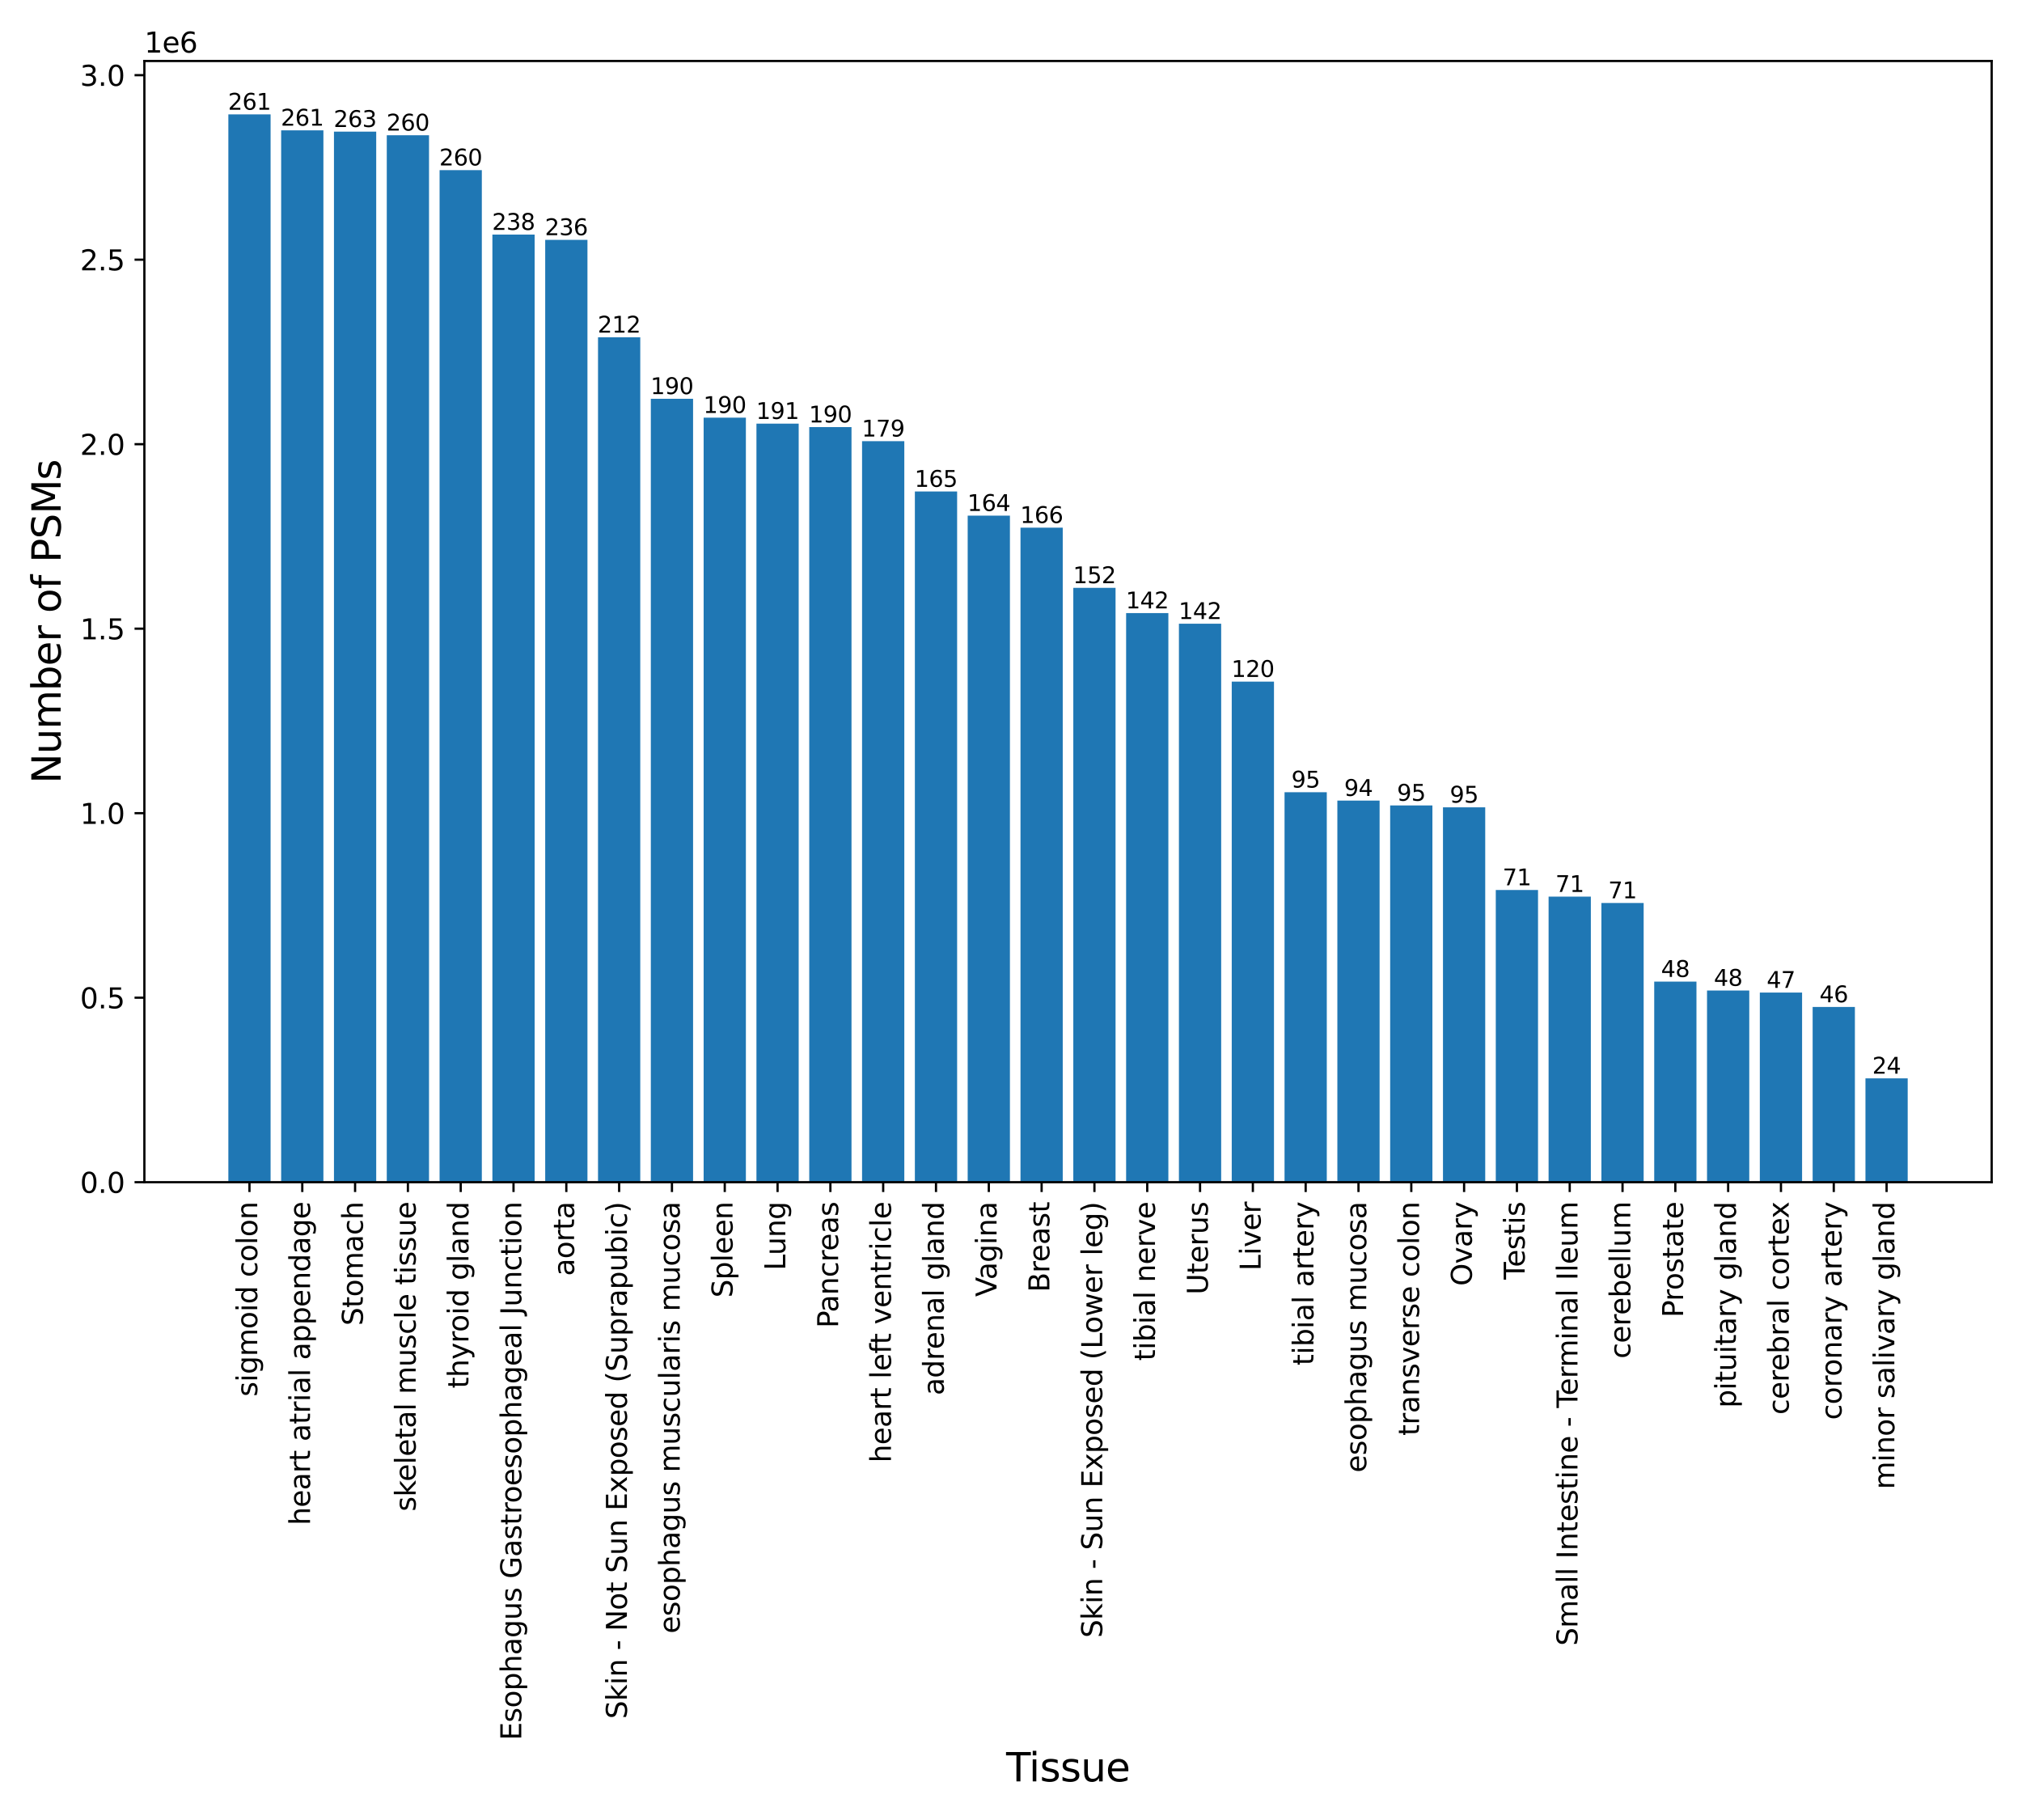 <?xml version="1.0" encoding="utf-8" standalone="no"?>
<!DOCTYPE svg PUBLIC "-//W3C//DTD SVG 1.1//EN"
  "http://www.w3.org/Graphics/SVG/1.1/DTD/svg11.dtd">
<svg xmlns:xlink="http://www.w3.org/1999/xlink" width="720pt" height="648pt" viewBox="0 0 720 648" xmlns="http://www.w3.org/2000/svg" version="1.1">
 <defs>
  <style type="text/css">*{stroke-linejoin: round; stroke-linecap: butt}</style>
 </defs>
 <g id="figure_1">
  <g id="patch_1">
   <path d="M 0 648 
L 720 648 
L 720 0 
L 0 0 
z
" style="fill: #ffffff"/>
  </g>
  <g id="axes_1">
   <g id="patch_2">
    <path d="M 51.41 420.91 
L 709.2 420.91 
L 709.2 21.72 
L 51.41 21.72 
z
" style="fill: #ffffff"/>
   </g>
   <g id="patch_3">
    <path d="M 81.31 420.91 
L 96.353 420.91 
L 96.353 40.729 
L 81.31 40.729 
z
" clip-path="url(#pcc23259c31)" style="fill: #1f77b4"/>
   </g>
   <g id="patch_4">
    <path d="M 100.114 420.91 
L 115.158 420.91 
L 115.158 46.398 
L 100.114 46.398 
z
" clip-path="url(#pcc23259c31)" style="fill: #1f77b4"/>
   </g>
   <g id="patch_5">
    <path d="M 118.919 420.91 
L 133.963 420.91 
L 133.963 46.873 
L 118.919 46.873 
z
" clip-path="url(#pcc23259c31)" style="fill: #1f77b4"/>
   </g>
   <g id="patch_6">
    <path d="M 137.724 420.91 
L 152.768 420.91 
L 152.768 48.15 
L 137.724 48.15 
z
" clip-path="url(#pcc23259c31)" style="fill: #1f77b4"/>
   </g>
   <g id="patch_7">
    <path d="M 156.529 420.91 
L 171.572 420.91 
L 171.572 60.567 
L 156.529 60.567 
z
" clip-path="url(#pcc23259c31)" style="fill: #1f77b4"/>
   </g>
   <g id="patch_8">
    <path d="M 175.333 420.91 
L 190.377 420.91 
L 190.377 83.515 
L 175.333 83.515 
z
" clip-path="url(#pcc23259c31)" style="fill: #1f77b4"/>
   </g>
   <g id="patch_9">
    <path d="M 194.138 420.91 
L 209.182 420.91 
L 209.182 85.401 
L 194.138 85.401 
z
" clip-path="url(#pcc23259c31)" style="fill: #1f77b4"/>
   </g>
   <g id="patch_10">
    <path d="M 212.943 420.91 
L 227.987 420.91 
L 227.987 120.096 
L 212.943 120.096 
z
" clip-path="url(#pcc23259c31)" style="fill: #1f77b4"/>
   </g>
   <g id="patch_11">
    <path d="M 231.748 420.91 
L 246.791 420.91 
L 246.791 141.981 
L 231.748 141.981 
z
" clip-path="url(#pcc23259c31)" style="fill: #1f77b4"/>
   </g>
   <g id="patch_12">
    <path d="M 250.552 420.91 
L 265.596 420.91 
L 265.596 148.698 
L 250.552 148.698 
z
" clip-path="url(#pcc23259c31)" style="fill: #1f77b4"/>
   </g>
   <g id="patch_13">
    <path d="M 269.357 420.91 
L 284.401 420.91 
L 284.401 150.827 
L 269.357 150.827 
z
" clip-path="url(#pcc23259c31)" style="fill: #1f77b4"/>
   </g>
   <g id="patch_14">
    <path d="M 288.162 420.91 
L 303.206 420.91 
L 303.206 152.071 
L 288.162 152.071 
z
" clip-path="url(#pcc23259c31)" style="fill: #1f77b4"/>
   </g>
   <g id="patch_15">
    <path d="M 306.966 420.91 
L 322.01 420.91 
L 322.01 157.084 
L 306.966 157.084 
z
" clip-path="url(#pcc23259c31)" style="fill: #1f77b4"/>
   </g>
   <g id="patch_16">
    <path d="M 325.771 420.91 
L 340.815 420.91 
L 340.815 174.995 
L 325.771 174.995 
z
" clip-path="url(#pcc23259c31)" style="fill: #1f77b4"/>
   </g>
   <g id="patch_17">
    <path d="M 344.576 420.91 
L 359.62 420.91 
L 359.62 183.582 
L 344.576 183.582 
z
" clip-path="url(#pcc23259c31)" style="fill: #1f77b4"/>
   </g>
   <g id="patch_18">
    <path d="M 363.381 420.91 
L 378.425 420.91 
L 378.425 187.868 
L 363.381 187.868 
z
" clip-path="url(#pcc23259c31)" style="fill: #1f77b4"/>
   </g>
   <g id="patch_19">
    <path d="M 382.185 420.91 
L 397.229 420.91 
L 397.229 209.307 
L 382.185 209.307 
z
" clip-path="url(#pcc23259c31)" style="fill: #1f77b4"/>
   </g>
   <g id="patch_20">
    <path d="M 400.99 420.91 
L 416.034 420.91 
L 416.034 218.281 
L 400.99 218.281 
z
" clip-path="url(#pcc23259c31)" style="fill: #1f77b4"/>
   </g>
   <g id="patch_21">
    <path d="M 419.795 420.91 
L 434.839 420.91 
L 434.839 222.063 
L 419.795 222.063 
z
" clip-path="url(#pcc23259c31)" style="fill: #1f77b4"/>
   </g>
   <g id="patch_22">
    <path d="M 438.6 420.91 
L 453.644 420.91 
L 453.644 242.679 
L 438.6 242.679 
z
" clip-path="url(#pcc23259c31)" style="fill: #1f77b4"/>
   </g>
   <g id="patch_23">
    <path d="M 457.404 420.91 
L 472.448 420.91 
L 472.448 282.073 
L 457.404 282.073 
z
" clip-path="url(#pcc23259c31)" style="fill: #1f77b4"/>
   </g>
   <g id="patch_24">
    <path d="M 476.209 420.91 
L 491.253 420.91 
L 491.253 285.046 
L 476.209 285.046 
z
" clip-path="url(#pcc23259c31)" style="fill: #1f77b4"/>
   </g>
   <g id="patch_25">
    <path d="M 495.014 420.91 
L 510.058 420.91 
L 510.058 286.767 
L 495.014 286.767 
z
" clip-path="url(#pcc23259c31)" style="fill: #1f77b4"/>
   </g>
   <g id="patch_26">
    <path d="M 513.819 420.91 
L 528.862 420.91 
L 528.862 287.434 
L 513.819 287.434 
z
" clip-path="url(#pcc23259c31)" style="fill: #1f77b4"/>
   </g>
   <g id="patch_27">
    <path d="M 532.623 420.91 
L 547.667 420.91 
L 547.667 316.872 
L 532.623 316.872 
z
" clip-path="url(#pcc23259c31)" style="fill: #1f77b4"/>
   </g>
   <g id="patch_28">
    <path d="M 551.428 420.91 
L 566.472 420.91 
L 566.472 319.239 
L 551.428 319.239 
z
" clip-path="url(#pcc23259c31)" style="fill: #1f77b4"/>
   </g>
   <g id="patch_29">
    <path d="M 570.233 420.91 
L 585.277 420.91 
L 585.277 321.501 
L 570.233 321.501 
z
" clip-path="url(#pcc23259c31)" style="fill: #1f77b4"/>
   </g>
   <g id="patch_30">
    <path d="M 589.038 420.91 
L 604.081 420.91 
L 604.081 349.499 
L 589.038 349.499 
z
" clip-path="url(#pcc23259c31)" style="fill: #1f77b4"/>
   </g>
   <g id="patch_31">
    <path d="M 607.842 420.91 
L 622.886 420.91 
L 622.886 352.658 
L 607.842 352.658 
z
" clip-path="url(#pcc23259c31)" style="fill: #1f77b4"/>
   </g>
   <g id="patch_32">
    <path d="M 626.647 420.91 
L 641.691 420.91 
L 641.691 353.392 
L 626.647 353.392 
z
" clip-path="url(#pcc23259c31)" style="fill: #1f77b4"/>
   </g>
   <g id="patch_33">
    <path d="M 645.452 420.91 
L 660.496 420.91 
L 660.496 358.513 
L 645.452 358.513 
z
" clip-path="url(#pcc23259c31)" style="fill: #1f77b4"/>
   </g>
   <g id="patch_34">
    <path d="M 664.257 420.91 
L 679.3 420.91 
L 679.3 383.937 
L 664.257 383.937 
z
" clip-path="url(#pcc23259c31)" style="fill: #1f77b4"/>
   </g>
   <g id="matplotlib.axis_1">
    <g id="xtick_1">
     <g id="line2d_1">
      <defs>
       <path id="mda5cb2747f" d="M 0 0 
L 0 3.5 
" style="stroke: #000000; stroke-width: 0.8"/>
      </defs>
      <g>
       <use xlink:href="#mda5cb2747f" x="88.831" y="420.91" style="stroke: #000000; stroke-width: 0.8"/>
      </g>
     </g>
     <g id="text_1">
      <!-- sigmoid colon -->
      <g transform="translate(91.591 497.262) rotate(-90) scale(0.1 -0.1)">
       <defs>
        <path id="DejaVuSans-73" d="M 2834 3397 
L 2834 2853 
Q 2591 2978 2328 3040 
Q 2066 3103 1784 3103 
Q 1356 3103 1142 2972 
Q 928 2841 928 2578 
Q 928 2378 1081 2264 
Q 1234 2150 1697 2047 
L 1894 2003 
Q 2506 1872 2764 1633 
Q 3022 1394 3022 966 
Q 3022 478 2636 193 
Q 2250 -91 1575 -91 
Q 1294 -91 989 -36 
Q 684 19 347 128 
L 347 722 
Q 666 556 975 473 
Q 1284 391 1588 391 
Q 1994 391 2212 530 
Q 2431 669 2431 922 
Q 2431 1156 2273 1281 
Q 2116 1406 1581 1522 
L 1381 1569 
Q 847 1681 609 1914 
Q 372 2147 372 2553 
Q 372 3047 722 3315 
Q 1072 3584 1716 3584 
Q 2034 3584 2315 3537 
Q 2597 3491 2834 3397 
z
" transform="scale(0.016)"/>
        <path id="DejaVuSans-69" d="M 603 3500 
L 1178 3500 
L 1178 0 
L 603 0 
L 603 3500 
z
M 603 4863 
L 1178 4863 
L 1178 4134 
L 603 4134 
L 603 4863 
z
" transform="scale(0.016)"/>
        <path id="DejaVuSans-67" d="M 2906 1791 
Q 2906 2416 2648 2759 
Q 2391 3103 1925 3103 
Q 1463 3103 1205 2759 
Q 947 2416 947 1791 
Q 947 1169 1205 825 
Q 1463 481 1925 481 
Q 2391 481 2648 825 
Q 2906 1169 2906 1791 
z
M 3481 434 
Q 3481 -459 3084 -895 
Q 2688 -1331 1869 -1331 
Q 1566 -1331 1297 -1286 
Q 1028 -1241 775 -1147 
L 775 -588 
Q 1028 -725 1275 -790 
Q 1522 -856 1778 -856 
Q 2344 -856 2625 -561 
Q 2906 -266 2906 331 
L 2906 616 
Q 2728 306 2450 153 
Q 2172 0 1784 0 
Q 1141 0 747 490 
Q 353 981 353 1791 
Q 353 2603 747 3093 
Q 1141 3584 1784 3584 
Q 2172 3584 2450 3431 
Q 2728 3278 2906 2969 
L 2906 3500 
L 3481 3500 
L 3481 434 
z
" transform="scale(0.016)"/>
        <path id="DejaVuSans-6d" d="M 3328 2828 
Q 3544 3216 3844 3400 
Q 4144 3584 4550 3584 
Q 5097 3584 5394 3201 
Q 5691 2819 5691 2113 
L 5691 0 
L 5113 0 
L 5113 2094 
Q 5113 2597 4934 2840 
Q 4756 3084 4391 3084 
Q 3944 3084 3684 2787 
Q 3425 2491 3425 1978 
L 3425 0 
L 2847 0 
L 2847 2094 
Q 2847 2600 2669 2842 
Q 2491 3084 2119 3084 
Q 1678 3084 1418 2786 
Q 1159 2488 1159 1978 
L 1159 0 
L 581 0 
L 581 3500 
L 1159 3500 
L 1159 2956 
Q 1356 3278 1631 3431 
Q 1906 3584 2284 3584 
Q 2666 3584 2933 3390 
Q 3200 3197 3328 2828 
z
" transform="scale(0.016)"/>
        <path id="DejaVuSans-6f" d="M 1959 3097 
Q 1497 3097 1228 2736 
Q 959 2375 959 1747 
Q 959 1119 1226 758 
Q 1494 397 1959 397 
Q 2419 397 2687 759 
Q 2956 1122 2956 1747 
Q 2956 2369 2687 2733 
Q 2419 3097 1959 3097 
z
M 1959 3584 
Q 2709 3584 3137 3096 
Q 3566 2609 3566 1747 
Q 3566 888 3137 398 
Q 2709 -91 1959 -91 
Q 1206 -91 779 398 
Q 353 888 353 1747 
Q 353 2609 779 3096 
Q 1206 3584 1959 3584 
z
" transform="scale(0.016)"/>
        <path id="DejaVuSans-64" d="M 2906 2969 
L 2906 4863 
L 3481 4863 
L 3481 0 
L 2906 0 
L 2906 525 
Q 2725 213 2448 61 
Q 2172 -91 1784 -91 
Q 1150 -91 751 415 
Q 353 922 353 1747 
Q 353 2572 751 3078 
Q 1150 3584 1784 3584 
Q 2172 3584 2448 3432 
Q 2725 3281 2906 2969 
z
M 947 1747 
Q 947 1113 1208 752 
Q 1469 391 1925 391 
Q 2381 391 2643 752 
Q 2906 1113 2906 1747 
Q 2906 2381 2643 2742 
Q 2381 3103 1925 3103 
Q 1469 3103 1208 2742 
Q 947 2381 947 1747 
z
" transform="scale(0.016)"/>
        <path id="DejaVuSans-20" transform="scale(0.016)"/>
        <path id="DejaVuSans-63" d="M 3122 3366 
L 3122 2828 
Q 2878 2963 2633 3030 
Q 2388 3097 2138 3097 
Q 1578 3097 1268 2742 
Q 959 2388 959 1747 
Q 959 1106 1268 751 
Q 1578 397 2138 397 
Q 2388 397 2633 464 
Q 2878 531 3122 666 
L 3122 134 
Q 2881 22 2623 -34 
Q 2366 -91 2075 -91 
Q 1284 -91 818 406 
Q 353 903 353 1747 
Q 353 2603 823 3093 
Q 1294 3584 2113 3584 
Q 2378 3584 2631 3529 
Q 2884 3475 3122 3366 
z
" transform="scale(0.016)"/>
        <path id="DejaVuSans-6c" d="M 603 4863 
L 1178 4863 
L 1178 0 
L 603 0 
L 603 4863 
z
" transform="scale(0.016)"/>
        <path id="DejaVuSans-6e" d="M 3513 2113 
L 3513 0 
L 2938 0 
L 2938 2094 
Q 2938 2591 2744 2837 
Q 2550 3084 2163 3084 
Q 1697 3084 1428 2787 
Q 1159 2491 1159 1978 
L 1159 0 
L 581 0 
L 581 3500 
L 1159 3500 
L 1159 2956 
Q 1366 3272 1645 3428 
Q 1925 3584 2291 3584 
Q 2894 3584 3203 3211 
Q 3513 2838 3513 2113 
z
" transform="scale(0.016)"/>
       </defs>
       <use xlink:href="#DejaVuSans-73"/>
       <use xlink:href="#DejaVuSans-69" x="52.1"/>
       <use xlink:href="#DejaVuSans-67" x="79.883"/>
       <use xlink:href="#DejaVuSans-6d" x="143.359"/>
       <use xlink:href="#DejaVuSans-6f" x="240.771"/>
       <use xlink:href="#DejaVuSans-69" x="301.953"/>
       <use xlink:href="#DejaVuSans-64" x="329.736"/>
       <use xlink:href="#DejaVuSans-20" x="393.213"/>
       <use xlink:href="#DejaVuSans-63" x="425"/>
       <use xlink:href="#DejaVuSans-6f" x="479.98"/>
       <use xlink:href="#DejaVuSans-6c" x="541.162"/>
       <use xlink:href="#DejaVuSans-6f" x="568.945"/>
       <use xlink:href="#DejaVuSans-6e" x="630.127"/>
      </g>
     </g>
    </g>
    <g id="xtick_2">
     <g id="line2d_2">
      <g>
       <use xlink:href="#mda5cb2747f" x="107.636" y="420.91" style="stroke: #000000; stroke-width: 0.8"/>
      </g>
     </g>
     <g id="text_2">
      <!-- heart atrial appendage -->
      <g transform="translate(110.396 543.054) rotate(-90) scale(0.1 -0.1)">
       <defs>
        <path id="DejaVuSans-68" d="M 3513 2113 
L 3513 0 
L 2938 0 
L 2938 2094 
Q 2938 2591 2744 2837 
Q 2550 3084 2163 3084 
Q 1697 3084 1428 2787 
Q 1159 2491 1159 1978 
L 1159 0 
L 581 0 
L 581 4863 
L 1159 4863 
L 1159 2956 
Q 1366 3272 1645 3428 
Q 1925 3584 2291 3584 
Q 2894 3584 3203 3211 
Q 3513 2838 3513 2113 
z
" transform="scale(0.016)"/>
        <path id="DejaVuSans-65" d="M 3597 1894 
L 3597 1613 
L 953 1613 
Q 991 1019 1311 708 
Q 1631 397 2203 397 
Q 2534 397 2845 478 
Q 3156 559 3463 722 
L 3463 178 
Q 3153 47 2828 -22 
Q 2503 -91 2169 -91 
Q 1331 -91 842 396 
Q 353 884 353 1716 
Q 353 2575 817 3079 
Q 1281 3584 2069 3584 
Q 2775 3584 3186 3129 
Q 3597 2675 3597 1894 
z
M 3022 2063 
Q 3016 2534 2758 2815 
Q 2500 3097 2075 3097 
Q 1594 3097 1305 2825 
Q 1016 2553 972 2059 
L 3022 2063 
z
" transform="scale(0.016)"/>
        <path id="DejaVuSans-61" d="M 2194 1759 
Q 1497 1759 1228 1600 
Q 959 1441 959 1056 
Q 959 750 1161 570 
Q 1363 391 1709 391 
Q 2188 391 2477 730 
Q 2766 1069 2766 1631 
L 2766 1759 
L 2194 1759 
z
M 3341 1997 
L 3341 0 
L 2766 0 
L 2766 531 
Q 2569 213 2275 61 
Q 1981 -91 1556 -91 
Q 1019 -91 701 211 
Q 384 513 384 1019 
Q 384 1609 779 1909 
Q 1175 2209 1959 2209 
L 2766 2209 
L 2766 2266 
Q 2766 2663 2505 2880 
Q 2244 3097 1772 3097 
Q 1472 3097 1187 3025 
Q 903 2953 641 2809 
L 641 3341 
Q 956 3463 1253 3523 
Q 1550 3584 1831 3584 
Q 2591 3584 2966 3190 
Q 3341 2797 3341 1997 
z
" transform="scale(0.016)"/>
        <path id="DejaVuSans-72" d="M 2631 2963 
Q 2534 3019 2420 3045 
Q 2306 3072 2169 3072 
Q 1681 3072 1420 2755 
Q 1159 2438 1159 1844 
L 1159 0 
L 581 0 
L 581 3500 
L 1159 3500 
L 1159 2956 
Q 1341 3275 1631 3429 
Q 1922 3584 2338 3584 
Q 2397 3584 2469 3576 
Q 2541 3569 2628 3553 
L 2631 2963 
z
" transform="scale(0.016)"/>
        <path id="DejaVuSans-74" d="M 1172 4494 
L 1172 3500 
L 2356 3500 
L 2356 3053 
L 1172 3053 
L 1172 1153 
Q 1172 725 1289 603 
Q 1406 481 1766 481 
L 2356 481 
L 2356 0 
L 1766 0 
Q 1100 0 847 248 
Q 594 497 594 1153 
L 594 3053 
L 172 3053 
L 172 3500 
L 594 3500 
L 594 4494 
L 1172 4494 
z
" transform="scale(0.016)"/>
        <path id="DejaVuSans-70" d="M 1159 525 
L 1159 -1331 
L 581 -1331 
L 581 3500 
L 1159 3500 
L 1159 2969 
Q 1341 3281 1617 3432 
Q 1894 3584 2278 3584 
Q 2916 3584 3314 3078 
Q 3713 2572 3713 1747 
Q 3713 922 3314 415 
Q 2916 -91 2278 -91 
Q 1894 -91 1617 61 
Q 1341 213 1159 525 
z
M 3116 1747 
Q 3116 2381 2855 2742 
Q 2594 3103 2138 3103 
Q 1681 3103 1420 2742 
Q 1159 2381 1159 1747 
Q 1159 1113 1420 752 
Q 1681 391 2138 391 
Q 2594 391 2855 752 
Q 3116 1113 3116 1747 
z
" transform="scale(0.016)"/>
       </defs>
       <use xlink:href="#DejaVuSans-68"/>
       <use xlink:href="#DejaVuSans-65" x="63.379"/>
       <use xlink:href="#DejaVuSans-61" x="124.902"/>
       <use xlink:href="#DejaVuSans-72" x="186.182"/>
       <use xlink:href="#DejaVuSans-74" x="227.295"/>
       <use xlink:href="#DejaVuSans-20" x="266.504"/>
       <use xlink:href="#DejaVuSans-61" x="298.291"/>
       <use xlink:href="#DejaVuSans-74" x="359.57"/>
       <use xlink:href="#DejaVuSans-72" x="398.779"/>
       <use xlink:href="#DejaVuSans-69" x="439.893"/>
       <use xlink:href="#DejaVuSans-61" x="467.676"/>
       <use xlink:href="#DejaVuSans-6c" x="528.955"/>
       <use xlink:href="#DejaVuSans-20" x="556.738"/>
       <use xlink:href="#DejaVuSans-61" x="588.525"/>
       <use xlink:href="#DejaVuSans-70" x="649.805"/>
       <use xlink:href="#DejaVuSans-70" x="713.281"/>
       <use xlink:href="#DejaVuSans-65" x="776.758"/>
       <use xlink:href="#DejaVuSans-6e" x="838.281"/>
       <use xlink:href="#DejaVuSans-64" x="901.66"/>
       <use xlink:href="#DejaVuSans-61" x="965.137"/>
       <use xlink:href="#DejaVuSans-67" x="1026.416"/>
       <use xlink:href="#DejaVuSans-65" x="1089.893"/>
      </g>
     </g>
    </g>
    <g id="xtick_3">
     <g id="line2d_3">
      <g>
       <use xlink:href="#mda5cb2747f" x="126.441" y="420.91" style="stroke: #000000; stroke-width: 0.8"/>
      </g>
     </g>
     <g id="text_3">
      <!-- Stomach -->
      <g transform="translate(129.2 472.002) rotate(-90) scale(0.1 -0.1)">
       <defs>
        <path id="DejaVuSans-53" d="M 3425 4513 
L 3425 3897 
Q 3066 4069 2747 4153 
Q 2428 4238 2131 4238 
Q 1616 4238 1336 4038 
Q 1056 3838 1056 3469 
Q 1056 3159 1242 3001 
Q 1428 2844 1947 2747 
L 2328 2669 
Q 3034 2534 3370 2195 
Q 3706 1856 3706 1288 
Q 3706 609 3251 259 
Q 2797 -91 1919 -91 
Q 1588 -91 1214 -16 
Q 841 59 441 206 
L 441 856 
Q 825 641 1194 531 
Q 1563 422 1919 422 
Q 2459 422 2753 634 
Q 3047 847 3047 1241 
Q 3047 1584 2836 1778 
Q 2625 1972 2144 2069 
L 1759 2144 
Q 1053 2284 737 2584 
Q 422 2884 422 3419 
Q 422 4038 858 4394 
Q 1294 4750 2059 4750 
Q 2388 4750 2728 4690 
Q 3069 4631 3425 4513 
z
" transform="scale(0.016)"/>
       </defs>
       <use xlink:href="#DejaVuSans-53"/>
       <use xlink:href="#DejaVuSans-74" x="63.477"/>
       <use xlink:href="#DejaVuSans-6f" x="102.686"/>
       <use xlink:href="#DejaVuSans-6d" x="163.867"/>
       <use xlink:href="#DejaVuSans-61" x="261.279"/>
       <use xlink:href="#DejaVuSans-63" x="322.559"/>
       <use xlink:href="#DejaVuSans-68" x="377.539"/>
      </g>
     </g>
    </g>
    <g id="xtick_4">
     <g id="line2d_4">
      <g>
       <use xlink:href="#mda5cb2747f" x="145.246" y="420.91" style="stroke: #000000; stroke-width: 0.8"/>
      </g>
     </g>
     <g id="text_4">
      <!-- skeletal muscle tissue -->
      <g transform="translate(148.005 538.14) rotate(-90) scale(0.1 -0.1)">
       <defs>
        <path id="DejaVuSans-6b" d="M 581 4863 
L 1159 4863 
L 1159 1991 
L 2875 3500 
L 3609 3500 
L 1753 1863 
L 3688 0 
L 2938 0 
L 1159 1709 
L 1159 0 
L 581 0 
L 581 4863 
z
" transform="scale(0.016)"/>
        <path id="DejaVuSans-75" d="M 544 1381 
L 544 3500 
L 1119 3500 
L 1119 1403 
Q 1119 906 1312 657 
Q 1506 409 1894 409 
Q 2359 409 2629 706 
Q 2900 1003 2900 1516 
L 2900 3500 
L 3475 3500 
L 3475 0 
L 2900 0 
L 2900 538 
Q 2691 219 2414 64 
Q 2138 -91 1772 -91 
Q 1169 -91 856 284 
Q 544 659 544 1381 
z
M 1991 3584 
L 1991 3584 
z
" transform="scale(0.016)"/>
       </defs>
       <use xlink:href="#DejaVuSans-73"/>
       <use xlink:href="#DejaVuSans-6b" x="52.1"/>
       <use xlink:href="#DejaVuSans-65" x="106.385"/>
       <use xlink:href="#DejaVuSans-6c" x="167.908"/>
       <use xlink:href="#DejaVuSans-65" x="195.691"/>
       <use xlink:href="#DejaVuSans-74" x="257.215"/>
       <use xlink:href="#DejaVuSans-61" x="296.424"/>
       <use xlink:href="#DejaVuSans-6c" x="357.703"/>
       <use xlink:href="#DejaVuSans-20" x="385.486"/>
       <use xlink:href="#DejaVuSans-6d" x="417.273"/>
       <use xlink:href="#DejaVuSans-75" x="514.686"/>
       <use xlink:href="#DejaVuSans-73" x="578.064"/>
       <use xlink:href="#DejaVuSans-63" x="630.164"/>
       <use xlink:href="#DejaVuSans-6c" x="685.145"/>
       <use xlink:href="#DejaVuSans-65" x="712.928"/>
       <use xlink:href="#DejaVuSans-20" x="774.451"/>
       <use xlink:href="#DejaVuSans-74" x="806.238"/>
       <use xlink:href="#DejaVuSans-69" x="845.447"/>
       <use xlink:href="#DejaVuSans-73" x="873.23"/>
       <use xlink:href="#DejaVuSans-73" x="925.33"/>
       <use xlink:href="#DejaVuSans-75" x="977.43"/>
       <use xlink:href="#DejaVuSans-65" x="1040.809"/>
      </g>
     </g>
    </g>
    <g id="xtick_5">
     <g id="line2d_5">
      <g>
       <use xlink:href="#mda5cb2747f" x="164.05" y="420.91" style="stroke: #000000; stroke-width: 0.8"/>
      </g>
     </g>
     <g id="text_5">
      <!-- thyroid gland -->
      <g transform="translate(166.81 494.337) rotate(-90) scale(0.1 -0.1)">
       <defs>
        <path id="DejaVuSans-79" d="M 2059 -325 
Q 1816 -950 1584 -1140 
Q 1353 -1331 966 -1331 
L 506 -1331 
L 506 -850 
L 844 -850 
Q 1081 -850 1212 -737 
Q 1344 -625 1503 -206 
L 1606 56 
L 191 3500 
L 800 3500 
L 1894 763 
L 2988 3500 
L 3597 3500 
L 2059 -325 
z
" transform="scale(0.016)"/>
       </defs>
       <use xlink:href="#DejaVuSans-74"/>
       <use xlink:href="#DejaVuSans-68" x="39.209"/>
       <use xlink:href="#DejaVuSans-79" x="102.588"/>
       <use xlink:href="#DejaVuSans-72" x="161.768"/>
       <use xlink:href="#DejaVuSans-6f" x="200.631"/>
       <use xlink:href="#DejaVuSans-69" x="261.812"/>
       <use xlink:href="#DejaVuSans-64" x="289.596"/>
       <use xlink:href="#DejaVuSans-20" x="353.072"/>
       <use xlink:href="#DejaVuSans-67" x="384.859"/>
       <use xlink:href="#DejaVuSans-6c" x="448.336"/>
       <use xlink:href="#DejaVuSans-61" x="476.119"/>
       <use xlink:href="#DejaVuSans-6e" x="537.398"/>
       <use xlink:href="#DejaVuSans-64" x="600.777"/>
      </g>
     </g>
    </g>
    <g id="xtick_6">
     <g id="line2d_6">
      <g>
       <use xlink:href="#mda5cb2747f" x="182.855" y="420.91" style="stroke: #000000; stroke-width: 0.8"/>
      </g>
     </g>
     <g id="text_6">
      <!-- Esophagus Gastroesophageal Junction -->
      <g transform="translate(185.615 619.615) rotate(-90) scale(0.1 -0.1)">
       <defs>
        <path id="DejaVuSans-45" d="M 628 4666 
L 3578 4666 
L 3578 4134 
L 1259 4134 
L 1259 2753 
L 3481 2753 
L 3481 2222 
L 1259 2222 
L 1259 531 
L 3634 531 
L 3634 0 
L 628 0 
L 628 4666 
z
" transform="scale(0.016)"/>
        <path id="DejaVuSans-47" d="M 3809 666 
L 3809 1919 
L 2778 1919 
L 2778 2438 
L 4434 2438 
L 4434 434 
Q 4069 175 3628 42 
Q 3188 -91 2688 -91 
Q 1594 -91 976 548 
Q 359 1188 359 2328 
Q 359 3472 976 4111 
Q 1594 4750 2688 4750 
Q 3144 4750 3555 4637 
Q 3966 4525 4313 4306 
L 4313 3634 
Q 3963 3931 3569 4081 
Q 3175 4231 2741 4231 
Q 1884 4231 1454 3753 
Q 1025 3275 1025 2328 
Q 1025 1384 1454 906 
Q 1884 428 2741 428 
Q 3075 428 3337 486 
Q 3600 544 3809 666 
z
" transform="scale(0.016)"/>
        <path id="DejaVuSans-4a" d="M 628 4666 
L 1259 4666 
L 1259 325 
Q 1259 -519 939 -900 
Q 619 -1281 -91 -1281 
L -331 -1281 
L -331 -750 
L -134 -750 
Q 284 -750 456 -515 
Q 628 -281 628 325 
L 628 4666 
z
" transform="scale(0.016)"/>
       </defs>
       <use xlink:href="#DejaVuSans-45"/>
       <use xlink:href="#DejaVuSans-73" x="63.184"/>
       <use xlink:href="#DejaVuSans-6f" x="115.283"/>
       <use xlink:href="#DejaVuSans-70" x="176.465"/>
       <use xlink:href="#DejaVuSans-68" x="239.941"/>
       <use xlink:href="#DejaVuSans-61" x="303.32"/>
       <use xlink:href="#DejaVuSans-67" x="364.6"/>
       <use xlink:href="#DejaVuSans-75" x="428.076"/>
       <use xlink:href="#DejaVuSans-73" x="491.455"/>
       <use xlink:href="#DejaVuSans-20" x="543.555"/>
       <use xlink:href="#DejaVuSans-47" x="575.342"/>
       <use xlink:href="#DejaVuSans-61" x="652.832"/>
       <use xlink:href="#DejaVuSans-73" x="714.111"/>
       <use xlink:href="#DejaVuSans-74" x="766.211"/>
       <use xlink:href="#DejaVuSans-72" x="805.42"/>
       <use xlink:href="#DejaVuSans-6f" x="844.283"/>
       <use xlink:href="#DejaVuSans-65" x="905.465"/>
       <use xlink:href="#DejaVuSans-73" x="966.988"/>
       <use xlink:href="#DejaVuSans-6f" x="1019.088"/>
       <use xlink:href="#DejaVuSans-70" x="1080.27"/>
       <use xlink:href="#DejaVuSans-68" x="1143.746"/>
       <use xlink:href="#DejaVuSans-61" x="1207.125"/>
       <use xlink:href="#DejaVuSans-67" x="1268.404"/>
       <use xlink:href="#DejaVuSans-65" x="1331.881"/>
       <use xlink:href="#DejaVuSans-61" x="1393.404"/>
       <use xlink:href="#DejaVuSans-6c" x="1454.684"/>
       <use xlink:href="#DejaVuSans-20" x="1482.467"/>
       <use xlink:href="#DejaVuSans-4a" x="1514.254"/>
       <use xlink:href="#DejaVuSans-75" x="1543.746"/>
       <use xlink:href="#DejaVuSans-6e" x="1607.125"/>
       <use xlink:href="#DejaVuSans-63" x="1670.504"/>
       <use xlink:href="#DejaVuSans-74" x="1725.484"/>
       <use xlink:href="#DejaVuSans-69" x="1764.693"/>
       <use xlink:href="#DejaVuSans-6f" x="1792.477"/>
       <use xlink:href="#DejaVuSans-6e" x="1853.658"/>
      </g>
     </g>
    </g>
    <g id="xtick_7">
     <g id="line2d_7">
      <g>
       <use xlink:href="#mda5cb2747f" x="201.66" y="420.91" style="stroke: #000000; stroke-width: 0.8"/>
      </g>
     </g>
     <g id="text_7">
      <!-- aorta -->
      <g transform="translate(204.419 454.316) rotate(-90) scale(0.1 -0.1)">
       <use xlink:href="#DejaVuSans-61"/>
       <use xlink:href="#DejaVuSans-6f" x="61.279"/>
       <use xlink:href="#DejaVuSans-72" x="122.461"/>
       <use xlink:href="#DejaVuSans-74" x="163.574"/>
       <use xlink:href="#DejaVuSans-61" x="202.783"/>
      </g>
     </g>
    </g>
    <g id="xtick_8">
     <g id="line2d_8">
      <g>
       <use xlink:href="#mda5cb2747f" x="220.465" y="420.91" style="stroke: #000000; stroke-width: 0.8"/>
      </g>
     </g>
     <g id="text_8">
      <!-- Skin - Not Sun Exposed (Suprapubic) -->
      <g transform="translate(223.224 612.01) rotate(-90) scale(0.1 -0.1)">
       <defs>
        <path id="DejaVuSans-2d" d="M 313 2009 
L 1997 2009 
L 1997 1497 
L 313 1497 
L 313 2009 
z
" transform="scale(0.016)"/>
        <path id="DejaVuSans-4e" d="M 628 4666 
L 1478 4666 
L 3547 763 
L 3547 4666 
L 4159 4666 
L 4159 0 
L 3309 0 
L 1241 3903 
L 1241 0 
L 628 0 
L 628 4666 
z
" transform="scale(0.016)"/>
        <path id="DejaVuSans-78" d="M 3513 3500 
L 2247 1797 
L 3578 0 
L 2900 0 
L 1881 1375 
L 863 0 
L 184 0 
L 1544 1831 
L 300 3500 
L 978 3500 
L 1906 2253 
L 2834 3500 
L 3513 3500 
z
" transform="scale(0.016)"/>
        <path id="DejaVuSans-28" d="M 1984 4856 
Q 1566 4138 1362 3434 
Q 1159 2731 1159 2009 
Q 1159 1288 1364 580 
Q 1569 -128 1984 -844 
L 1484 -844 
Q 1016 -109 783 600 
Q 550 1309 550 2009 
Q 550 2706 781 3412 
Q 1013 4119 1484 4856 
L 1984 4856 
z
" transform="scale(0.016)"/>
        <path id="DejaVuSans-62" d="M 3116 1747 
Q 3116 2381 2855 2742 
Q 2594 3103 2138 3103 
Q 1681 3103 1420 2742 
Q 1159 2381 1159 1747 
Q 1159 1113 1420 752 
Q 1681 391 2138 391 
Q 2594 391 2855 752 
Q 3116 1113 3116 1747 
z
M 1159 2969 
Q 1341 3281 1617 3432 
Q 1894 3584 2278 3584 
Q 2916 3584 3314 3078 
Q 3713 2572 3713 1747 
Q 3713 922 3314 415 
Q 2916 -91 2278 -91 
Q 1894 -91 1617 61 
Q 1341 213 1159 525 
L 1159 0 
L 581 0 
L 581 4863 
L 1159 4863 
L 1159 2969 
z
" transform="scale(0.016)"/>
        <path id="DejaVuSans-29" d="M 513 4856 
L 1013 4856 
Q 1481 4119 1714 3412 
Q 1947 2706 1947 2009 
Q 1947 1309 1714 600 
Q 1481 -109 1013 -844 
L 513 -844 
Q 928 -128 1133 580 
Q 1338 1288 1338 2009 
Q 1338 2731 1133 3434 
Q 928 4138 513 4856 
z
" transform="scale(0.016)"/>
       </defs>
       <use xlink:href="#DejaVuSans-53"/>
       <use xlink:href="#DejaVuSans-6b" x="63.477"/>
       <use xlink:href="#DejaVuSans-69" x="121.387"/>
       <use xlink:href="#DejaVuSans-6e" x="149.17"/>
       <use xlink:href="#DejaVuSans-20" x="212.549"/>
       <use xlink:href="#DejaVuSans-2d" x="244.336"/>
       <use xlink:href="#DejaVuSans-20" x="280.42"/>
       <use xlink:href="#DejaVuSans-4e" x="312.207"/>
       <use xlink:href="#DejaVuSans-6f" x="387.012"/>
       <use xlink:href="#DejaVuSans-74" x="448.193"/>
       <use xlink:href="#DejaVuSans-20" x="487.402"/>
       <use xlink:href="#DejaVuSans-53" x="519.189"/>
       <use xlink:href="#DejaVuSans-75" x="582.666"/>
       <use xlink:href="#DejaVuSans-6e" x="646.045"/>
       <use xlink:href="#DejaVuSans-20" x="709.424"/>
       <use xlink:href="#DejaVuSans-45" x="741.211"/>
       <use xlink:href="#DejaVuSans-78" x="804.395"/>
       <use xlink:href="#DejaVuSans-70" x="863.574"/>
       <use xlink:href="#DejaVuSans-6f" x="927.051"/>
       <use xlink:href="#DejaVuSans-73" x="988.232"/>
       <use xlink:href="#DejaVuSans-65" x="1040.332"/>
       <use xlink:href="#DejaVuSans-64" x="1101.855"/>
       <use xlink:href="#DejaVuSans-20" x="1165.332"/>
       <use xlink:href="#DejaVuSans-28" x="1197.119"/>
       <use xlink:href="#DejaVuSans-53" x="1236.133"/>
       <use xlink:href="#DejaVuSans-75" x="1299.609"/>
       <use xlink:href="#DejaVuSans-70" x="1362.988"/>
       <use xlink:href="#DejaVuSans-72" x="1426.465"/>
       <use xlink:href="#DejaVuSans-61" x="1467.578"/>
       <use xlink:href="#DejaVuSans-70" x="1528.857"/>
       <use xlink:href="#DejaVuSans-75" x="1592.334"/>
       <use xlink:href="#DejaVuSans-62" x="1655.713"/>
       <use xlink:href="#DejaVuSans-69" x="1719.189"/>
       <use xlink:href="#DejaVuSans-63" x="1746.973"/>
       <use xlink:href="#DejaVuSans-29" x="1801.953"/>
      </g>
     </g>
    </g>
    <g id="xtick_9">
     <g id="line2d_9">
      <g>
       <use xlink:href="#mda5cb2747f" x="239.269" y="420.91" style="stroke: #000000; stroke-width: 0.8"/>
      </g>
     </g>
     <g id="text_9">
      <!-- esophagus muscularis mucosa -->
      <g transform="translate(242.029 581.618) rotate(-90) scale(0.1 -0.1)">
       <use xlink:href="#DejaVuSans-65"/>
       <use xlink:href="#DejaVuSans-73" x="61.523"/>
       <use xlink:href="#DejaVuSans-6f" x="113.623"/>
       <use xlink:href="#DejaVuSans-70" x="174.805"/>
       <use xlink:href="#DejaVuSans-68" x="238.281"/>
       <use xlink:href="#DejaVuSans-61" x="301.66"/>
       <use xlink:href="#DejaVuSans-67" x="362.939"/>
       <use xlink:href="#DejaVuSans-75" x="426.416"/>
       <use xlink:href="#DejaVuSans-73" x="489.795"/>
       <use xlink:href="#DejaVuSans-20" x="541.895"/>
       <use xlink:href="#DejaVuSans-6d" x="573.682"/>
       <use xlink:href="#DejaVuSans-75" x="671.094"/>
       <use xlink:href="#DejaVuSans-73" x="734.473"/>
       <use xlink:href="#DejaVuSans-63" x="786.572"/>
       <use xlink:href="#DejaVuSans-75" x="841.553"/>
       <use xlink:href="#DejaVuSans-6c" x="904.932"/>
       <use xlink:href="#DejaVuSans-61" x="932.715"/>
       <use xlink:href="#DejaVuSans-72" x="993.994"/>
       <use xlink:href="#DejaVuSans-69" x="1035.107"/>
       <use xlink:href="#DejaVuSans-73" x="1062.891"/>
       <use xlink:href="#DejaVuSans-20" x="1114.99"/>
       <use xlink:href="#DejaVuSans-6d" x="1146.777"/>
       <use xlink:href="#DejaVuSans-75" x="1244.189"/>
       <use xlink:href="#DejaVuSans-63" x="1307.568"/>
       <use xlink:href="#DejaVuSans-6f" x="1362.549"/>
       <use xlink:href="#DejaVuSans-73" x="1423.73"/>
       <use xlink:href="#DejaVuSans-61" x="1475.83"/>
      </g>
     </g>
    </g>
    <g id="xtick_10">
     <g id="line2d_10">
      <g>
       <use xlink:href="#mda5cb2747f" x="258.074" y="420.91" style="stroke: #000000; stroke-width: 0.8"/>
      </g>
     </g>
     <g id="text_10">
      <!-- Spleen -->
      <g transform="translate(260.834 462.029) rotate(-90) scale(0.1 -0.1)">
       <use xlink:href="#DejaVuSans-53"/>
       <use xlink:href="#DejaVuSans-70" x="63.477"/>
       <use xlink:href="#DejaVuSans-6c" x="126.953"/>
       <use xlink:href="#DejaVuSans-65" x="154.736"/>
       <use xlink:href="#DejaVuSans-65" x="216.26"/>
       <use xlink:href="#DejaVuSans-6e" x="277.783"/>
      </g>
     </g>
    </g>
    <g id="xtick_11">
     <g id="line2d_11">
      <g>
       <use xlink:href="#mda5cb2747f" x="276.879" y="420.91" style="stroke: #000000; stroke-width: 0.8"/>
      </g>
     </g>
     <g id="text_11">
      <!-- Lung -->
      <g transform="translate(279.638 452.33) rotate(-90) scale(0.1 -0.1)">
       <defs>
        <path id="DejaVuSans-4c" d="M 628 4666 
L 1259 4666 
L 1259 531 
L 3531 531 
L 3531 0 
L 628 0 
L 628 4666 
z
" transform="scale(0.016)"/>
       </defs>
       <use xlink:href="#DejaVuSans-4c"/>
       <use xlink:href="#DejaVuSans-75" x="53.963"/>
       <use xlink:href="#DejaVuSans-6e" x="117.342"/>
       <use xlink:href="#DejaVuSans-67" x="180.721"/>
      </g>
     </g>
    </g>
    <g id="xtick_12">
     <g id="line2d_12">
      <g>
       <use xlink:href="#mda5cb2747f" x="295.684" y="420.91" style="stroke: #000000; stroke-width: 0.8"/>
      </g>
     </g>
     <g id="text_12">
      <!-- Pancreas -->
      <g transform="translate(298.443 472.83) rotate(-90) scale(0.1 -0.1)">
       <defs>
        <path id="DejaVuSans-50" d="M 1259 4147 
L 1259 2394 
L 2053 2394 
Q 2494 2394 2734 2622 
Q 2975 2850 2975 3272 
Q 2975 3691 2734 3919 
Q 2494 4147 2053 4147 
L 1259 4147 
z
M 628 4666 
L 2053 4666 
Q 2838 4666 3239 4311 
Q 3641 3956 3641 3272 
Q 3641 2581 3239 2228 
Q 2838 1875 2053 1875 
L 1259 1875 
L 1259 0 
L 628 0 
L 628 4666 
z
" transform="scale(0.016)"/>
       </defs>
       <use xlink:href="#DejaVuSans-50"/>
       <use xlink:href="#DejaVuSans-61" x="55.803"/>
       <use xlink:href="#DejaVuSans-6e" x="117.082"/>
       <use xlink:href="#DejaVuSans-63" x="180.461"/>
       <use xlink:href="#DejaVuSans-72" x="235.441"/>
       <use xlink:href="#DejaVuSans-65" x="274.305"/>
       <use xlink:href="#DejaVuSans-61" x="335.828"/>
       <use xlink:href="#DejaVuSans-73" x="397.107"/>
      </g>
     </g>
    </g>
    <g id="xtick_13">
     <g id="line2d_13">
      <g>
       <use xlink:href="#mda5cb2747f" x="314.488" y="420.91" style="stroke: #000000; stroke-width: 0.8"/>
      </g>
     </g>
     <g id="text_13">
      <!-- heart left ventricle -->
      <g transform="translate(317.248 520.762) rotate(-90) scale(0.1 -0.1)">
       <defs>
        <path id="DejaVuSans-66" d="M 2375 4863 
L 2375 4384 
L 1825 4384 
Q 1516 4384 1395 4259 
Q 1275 4134 1275 3809 
L 1275 3500 
L 2222 3500 
L 2222 3053 
L 1275 3053 
L 1275 0 
L 697 0 
L 697 3053 
L 147 3053 
L 147 3500 
L 697 3500 
L 697 3744 
Q 697 4328 969 4595 
Q 1241 4863 1831 4863 
L 2375 4863 
z
" transform="scale(0.016)"/>
        <path id="DejaVuSans-76" d="M 191 3500 
L 800 3500 
L 1894 563 
L 2988 3500 
L 3597 3500 
L 2284 0 
L 1503 0 
L 191 3500 
z
" transform="scale(0.016)"/>
       </defs>
       <use xlink:href="#DejaVuSans-68"/>
       <use xlink:href="#DejaVuSans-65" x="63.379"/>
       <use xlink:href="#DejaVuSans-61" x="124.902"/>
       <use xlink:href="#DejaVuSans-72" x="186.182"/>
       <use xlink:href="#DejaVuSans-74" x="227.295"/>
       <use xlink:href="#DejaVuSans-20" x="266.504"/>
       <use xlink:href="#DejaVuSans-6c" x="298.291"/>
       <use xlink:href="#DejaVuSans-65" x="326.074"/>
       <use xlink:href="#DejaVuSans-66" x="387.598"/>
       <use xlink:href="#DejaVuSans-74" x="421.053"/>
       <use xlink:href="#DejaVuSans-20" x="460.262"/>
       <use xlink:href="#DejaVuSans-76" x="492.049"/>
       <use xlink:href="#DejaVuSans-65" x="551.229"/>
       <use xlink:href="#DejaVuSans-6e" x="612.752"/>
       <use xlink:href="#DejaVuSans-74" x="676.131"/>
       <use xlink:href="#DejaVuSans-72" x="715.34"/>
       <use xlink:href="#DejaVuSans-69" x="756.453"/>
       <use xlink:href="#DejaVuSans-63" x="784.236"/>
       <use xlink:href="#DejaVuSans-6c" x="839.217"/>
       <use xlink:href="#DejaVuSans-65" x="867"/>
      </g>
     </g>
    </g>
    <g id="xtick_14">
     <g id="line2d_14">
      <g>
       <use xlink:href="#mda5cb2747f" x="333.293" y="420.91" style="stroke: #000000; stroke-width: 0.8"/>
      </g>
     </g>
     <g id="text_14">
      <!-- adrenal gland -->
      <g transform="translate(336.053 496.788) rotate(-90) scale(0.1 -0.1)">
       <use xlink:href="#DejaVuSans-61"/>
       <use xlink:href="#DejaVuSans-64" x="61.279"/>
       <use xlink:href="#DejaVuSans-72" x="124.756"/>
       <use xlink:href="#DejaVuSans-65" x="163.619"/>
       <use xlink:href="#DejaVuSans-6e" x="225.143"/>
       <use xlink:href="#DejaVuSans-61" x="288.521"/>
       <use xlink:href="#DejaVuSans-6c" x="349.801"/>
       <use xlink:href="#DejaVuSans-20" x="377.584"/>
       <use xlink:href="#DejaVuSans-67" x="409.371"/>
       <use xlink:href="#DejaVuSans-6c" x="472.848"/>
       <use xlink:href="#DejaVuSans-61" x="500.631"/>
       <use xlink:href="#DejaVuSans-6e" x="561.91"/>
       <use xlink:href="#DejaVuSans-64" x="625.289"/>
      </g>
     </g>
    </g>
    <g id="xtick_15">
     <g id="line2d_15">
      <g>
       <use xlink:href="#mda5cb2747f" x="352.098" y="420.91" style="stroke: #000000; stroke-width: 0.8"/>
      </g>
     </g>
     <g id="text_15">
      <!-- Vagina -->
      <g transform="translate(354.857 461.696) rotate(-90) scale(0.1 -0.1)">
       <defs>
        <path id="DejaVuSans-56" d="M 1831 0 
L 50 4666 
L 709 4666 
L 2188 738 
L 3669 4666 
L 4325 4666 
L 2547 0 
L 1831 0 
z
" transform="scale(0.016)"/>
       </defs>
       <use xlink:href="#DejaVuSans-56"/>
       <use xlink:href="#DejaVuSans-61" x="60.658"/>
       <use xlink:href="#DejaVuSans-67" x="121.938"/>
       <use xlink:href="#DejaVuSans-69" x="185.414"/>
       <use xlink:href="#DejaVuSans-6e" x="213.197"/>
       <use xlink:href="#DejaVuSans-61" x="276.576"/>
      </g>
     </g>
    </g>
    <g id="xtick_16">
     <g id="line2d_16">
      <g>
       <use xlink:href="#mda5cb2747f" x="370.903" y="420.91" style="stroke: #000000; stroke-width: 0.8"/>
      </g>
     </g>
     <g id="text_16">
      <!-- Breast -->
      <g transform="translate(373.662 460.068) rotate(-90) scale(0.1 -0.1)">
       <defs>
        <path id="DejaVuSans-42" d="M 1259 2228 
L 1259 519 
L 2272 519 
Q 2781 519 3026 730 
Q 3272 941 3272 1375 
Q 3272 1813 3026 2020 
Q 2781 2228 2272 2228 
L 1259 2228 
z
M 1259 4147 
L 1259 2741 
L 2194 2741 
Q 2656 2741 2882 2914 
Q 3109 3088 3109 3444 
Q 3109 3797 2882 3972 
Q 2656 4147 2194 4147 
L 1259 4147 
z
M 628 4666 
L 2241 4666 
Q 2963 4666 3353 4366 
Q 3744 4066 3744 3513 
Q 3744 3084 3544 2831 
Q 3344 2578 2956 2516 
Q 3422 2416 3680 2098 
Q 3938 1781 3938 1306 
Q 3938 681 3513 340 
Q 3088 0 2303 0 
L 628 0 
L 628 4666 
z
" transform="scale(0.016)"/>
       </defs>
       <use xlink:href="#DejaVuSans-42"/>
       <use xlink:href="#DejaVuSans-72" x="68.604"/>
       <use xlink:href="#DejaVuSans-65" x="107.467"/>
       <use xlink:href="#DejaVuSans-61" x="168.99"/>
       <use xlink:href="#DejaVuSans-73" x="230.27"/>
       <use xlink:href="#DejaVuSans-74" x="282.369"/>
      </g>
     </g>
    </g>
    <g id="xtick_17">
     <g id="line2d_17">
      <g>
       <use xlink:href="#mda5cb2747f" x="389.707" y="420.91" style="stroke: #000000; stroke-width: 0.8"/>
      </g>
     </g>
     <g id="text_17">
      <!-- Skin - Sun Exposed (Lower leg) -->
      <g transform="translate(392.467 583.143) rotate(-90) scale(0.1 -0.1)">
       <defs>
        <path id="DejaVuSans-77" d="M 269 3500 
L 844 3500 
L 1563 769 
L 2278 3500 
L 2956 3500 
L 3675 769 
L 4391 3500 
L 4966 3500 
L 4050 0 
L 3372 0 
L 2619 2869 
L 1863 0 
L 1184 0 
L 269 3500 
z
" transform="scale(0.016)"/>
       </defs>
       <use xlink:href="#DejaVuSans-53"/>
       <use xlink:href="#DejaVuSans-6b" x="63.477"/>
       <use xlink:href="#DejaVuSans-69" x="121.387"/>
       <use xlink:href="#DejaVuSans-6e" x="149.17"/>
       <use xlink:href="#DejaVuSans-20" x="212.549"/>
       <use xlink:href="#DejaVuSans-2d" x="244.336"/>
       <use xlink:href="#DejaVuSans-20" x="280.42"/>
       <use xlink:href="#DejaVuSans-53" x="312.207"/>
       <use xlink:href="#DejaVuSans-75" x="375.684"/>
       <use xlink:href="#DejaVuSans-6e" x="439.062"/>
       <use xlink:href="#DejaVuSans-20" x="502.441"/>
       <use xlink:href="#DejaVuSans-45" x="534.229"/>
       <use xlink:href="#DejaVuSans-78" x="597.412"/>
       <use xlink:href="#DejaVuSans-70" x="656.592"/>
       <use xlink:href="#DejaVuSans-6f" x="720.068"/>
       <use xlink:href="#DejaVuSans-73" x="781.25"/>
       <use xlink:href="#DejaVuSans-65" x="833.35"/>
       <use xlink:href="#DejaVuSans-64" x="894.873"/>
       <use xlink:href="#DejaVuSans-20" x="958.35"/>
       <use xlink:href="#DejaVuSans-28" x="990.137"/>
       <use xlink:href="#DejaVuSans-4c" x="1029.15"/>
       <use xlink:href="#DejaVuSans-6f" x="1083.113"/>
       <use xlink:href="#DejaVuSans-77" x="1144.295"/>
       <use xlink:href="#DejaVuSans-65" x="1226.082"/>
       <use xlink:href="#DejaVuSans-72" x="1287.605"/>
       <use xlink:href="#DejaVuSans-20" x="1328.719"/>
       <use xlink:href="#DejaVuSans-6c" x="1360.506"/>
       <use xlink:href="#DejaVuSans-65" x="1388.289"/>
       <use xlink:href="#DejaVuSans-67" x="1449.812"/>
       <use xlink:href="#DejaVuSans-29" x="1513.289"/>
      </g>
     </g>
    </g>
    <g id="xtick_18">
     <g id="line2d_18">
      <g>
       <use xlink:href="#mda5cb2747f" x="408.512" y="420.91" style="stroke: #000000; stroke-width: 0.8"/>
      </g>
     </g>
     <g id="text_18">
      <!-- tibial nerve -->
      <g transform="translate(411.271 484.493) rotate(-90) scale(0.1 -0.1)">
       <use xlink:href="#DejaVuSans-74"/>
       <use xlink:href="#DejaVuSans-69" x="39.209"/>
       <use xlink:href="#DejaVuSans-62" x="66.992"/>
       <use xlink:href="#DejaVuSans-69" x="130.469"/>
       <use xlink:href="#DejaVuSans-61" x="158.252"/>
       <use xlink:href="#DejaVuSans-6c" x="219.531"/>
       <use xlink:href="#DejaVuSans-20" x="247.314"/>
       <use xlink:href="#DejaVuSans-6e" x="279.102"/>
       <use xlink:href="#DejaVuSans-65" x="342.48"/>
       <use xlink:href="#DejaVuSans-72" x="404.004"/>
       <use xlink:href="#DejaVuSans-76" x="445.117"/>
       <use xlink:href="#DejaVuSans-65" x="504.297"/>
      </g>
     </g>
    </g>
    <g id="xtick_19">
     <g id="line2d_19">
      <g>
       <use xlink:href="#mda5cb2747f" x="427.317" y="420.91" style="stroke: #000000; stroke-width: 0.8"/>
      </g>
     </g>
     <g id="text_19">
      <!-- Uterus -->
      <g transform="translate(430.076 460.96) rotate(-90) scale(0.1 -0.1)">
       <defs>
        <path id="DejaVuSans-55" d="M 556 4666 
L 1191 4666 
L 1191 1831 
Q 1191 1081 1462 751 
Q 1734 422 2344 422 
Q 2950 422 3222 751 
Q 3494 1081 3494 1831 
L 3494 4666 
L 4128 4666 
L 4128 1753 
Q 4128 841 3676 375 
Q 3225 -91 2344 -91 
Q 1459 -91 1007 375 
Q 556 841 556 1753 
L 556 4666 
z
" transform="scale(0.016)"/>
       </defs>
       <use xlink:href="#DejaVuSans-55"/>
       <use xlink:href="#DejaVuSans-74" x="73.193"/>
       <use xlink:href="#DejaVuSans-65" x="112.402"/>
       <use xlink:href="#DejaVuSans-72" x="173.926"/>
       <use xlink:href="#DejaVuSans-75" x="215.039"/>
       <use xlink:href="#DejaVuSans-73" x="278.418"/>
      </g>
     </g>
    </g>
    <g id="xtick_20">
     <g id="line2d_20">
      <g>
       <use xlink:href="#mda5cb2747f" x="446.122" y="420.91" style="stroke: #000000; stroke-width: 0.8"/>
      </g>
     </g>
     <g id="text_20">
      <!-- Liver -->
      <g transform="translate(448.881 452.443) rotate(-90) scale(0.1 -0.1)">
       <use xlink:href="#DejaVuSans-4c"/>
       <use xlink:href="#DejaVuSans-69" x="55.713"/>
       <use xlink:href="#DejaVuSans-76" x="83.496"/>
       <use xlink:href="#DejaVuSans-65" x="142.676"/>
       <use xlink:href="#DejaVuSans-72" x="204.199"/>
      </g>
     </g>
    </g>
    <g id="xtick_21">
     <g id="line2d_21">
      <g>
       <use xlink:href="#mda5cb2747f" x="464.926" y="420.91" style="stroke: #000000; stroke-width: 0.8"/>
      </g>
     </g>
     <g id="text_21">
      <!-- tibial artery -->
      <g transform="translate(467.686 486.162) rotate(-90) scale(0.1 -0.1)">
       <use xlink:href="#DejaVuSans-74"/>
       <use xlink:href="#DejaVuSans-69" x="39.209"/>
       <use xlink:href="#DejaVuSans-62" x="66.992"/>
       <use xlink:href="#DejaVuSans-69" x="130.469"/>
       <use xlink:href="#DejaVuSans-61" x="158.252"/>
       <use xlink:href="#DejaVuSans-6c" x="219.531"/>
       <use xlink:href="#DejaVuSans-20" x="247.314"/>
       <use xlink:href="#DejaVuSans-61" x="279.102"/>
       <use xlink:href="#DejaVuSans-72" x="340.381"/>
       <use xlink:href="#DejaVuSans-74" x="381.494"/>
       <use xlink:href="#DejaVuSans-65" x="420.703"/>
       <use xlink:href="#DejaVuSans-72" x="482.227"/>
       <use xlink:href="#DejaVuSans-79" x="523.34"/>
      </g>
     </g>
    </g>
    <g id="xtick_22">
     <g id="line2d_22">
      <g>
       <use xlink:href="#mda5cb2747f" x="483.731" y="420.91" style="stroke: #000000; stroke-width: 0.8"/>
      </g>
     </g>
     <g id="text_22">
      <!-- esophagus mucosa -->
      <g transform="translate(486.49 524.312) rotate(-90) scale(0.1 -0.1)">
       <use xlink:href="#DejaVuSans-65"/>
       <use xlink:href="#DejaVuSans-73" x="61.523"/>
       <use xlink:href="#DejaVuSans-6f" x="113.623"/>
       <use xlink:href="#DejaVuSans-70" x="174.805"/>
       <use xlink:href="#DejaVuSans-68" x="238.281"/>
       <use xlink:href="#DejaVuSans-61" x="301.66"/>
       <use xlink:href="#DejaVuSans-67" x="362.939"/>
       <use xlink:href="#DejaVuSans-75" x="426.416"/>
       <use xlink:href="#DejaVuSans-73" x="489.795"/>
       <use xlink:href="#DejaVuSans-20" x="541.895"/>
       <use xlink:href="#DejaVuSans-6d" x="573.682"/>
       <use xlink:href="#DejaVuSans-75" x="671.094"/>
       <use xlink:href="#DejaVuSans-63" x="734.473"/>
       <use xlink:href="#DejaVuSans-6f" x="789.453"/>
       <use xlink:href="#DejaVuSans-73" x="850.635"/>
       <use xlink:href="#DejaVuSans-61" x="902.734"/>
      </g>
     </g>
    </g>
    <g id="xtick_23">
     <g id="line2d_23">
      <g>
       <use xlink:href="#mda5cb2747f" x="502.536" y="420.91" style="stroke: #000000; stroke-width: 0.8"/>
      </g>
     </g>
     <g id="text_23">
      <!-- transverse colon -->
      <g transform="translate(505.295 511.191) rotate(-90) scale(0.1 -0.1)">
       <use xlink:href="#DejaVuSans-74"/>
       <use xlink:href="#DejaVuSans-72" x="39.209"/>
       <use xlink:href="#DejaVuSans-61" x="80.322"/>
       <use xlink:href="#DejaVuSans-6e" x="141.602"/>
       <use xlink:href="#DejaVuSans-73" x="204.98"/>
       <use xlink:href="#DejaVuSans-76" x="257.08"/>
       <use xlink:href="#DejaVuSans-65" x="316.26"/>
       <use xlink:href="#DejaVuSans-72" x="377.783"/>
       <use xlink:href="#DejaVuSans-73" x="418.896"/>
       <use xlink:href="#DejaVuSans-65" x="470.996"/>
       <use xlink:href="#DejaVuSans-20" x="532.52"/>
       <use xlink:href="#DejaVuSans-63" x="564.307"/>
       <use xlink:href="#DejaVuSans-6f" x="619.287"/>
       <use xlink:href="#DejaVuSans-6c" x="680.469"/>
       <use xlink:href="#DejaVuSans-6f" x="708.252"/>
       <use xlink:href="#DejaVuSans-6e" x="769.434"/>
      </g>
     </g>
    </g>
    <g id="xtick_24">
     <g id="line2d_24">
      <g>
       <use xlink:href="#mda5cb2747f" x="521.341" y="420.91" style="stroke: #000000; stroke-width: 0.8"/>
      </g>
     </g>
     <g id="text_24">
      <!-- Ovary -->
      <g transform="translate(524.1 457.858) rotate(-90) scale(0.1 -0.1)">
       <defs>
        <path id="DejaVuSans-4f" d="M 2522 4238 
Q 1834 4238 1429 3725 
Q 1025 3213 1025 2328 
Q 1025 1447 1429 934 
Q 1834 422 2522 422 
Q 3209 422 3611 934 
Q 4013 1447 4013 2328 
Q 4013 3213 3611 3725 
Q 3209 4238 2522 4238 
z
M 2522 4750 
Q 3503 4750 4090 4092 
Q 4678 3434 4678 2328 
Q 4678 1225 4090 567 
Q 3503 -91 2522 -91 
Q 1538 -91 948 565 
Q 359 1222 359 2328 
Q 359 3434 948 4092 
Q 1538 4750 2522 4750 
z
" transform="scale(0.016)"/>
       </defs>
       <use xlink:href="#DejaVuSans-4f"/>
       <use xlink:href="#DejaVuSans-76" x="78.711"/>
       <use xlink:href="#DejaVuSans-61" x="137.891"/>
       <use xlink:href="#DejaVuSans-72" x="199.17"/>
       <use xlink:href="#DejaVuSans-79" x="240.283"/>
      </g>
     </g>
    </g>
    <g id="xtick_25">
     <g id="line2d_25">
      <g>
       <use xlink:href="#mda5cb2747f" x="540.145" y="420.91" style="stroke: #000000; stroke-width: 0.8"/>
      </g>
     </g>
     <g id="text_25">
      <!-- Testis -->
      <g transform="translate(542.905 455.588) rotate(-90) scale(0.1 -0.1)">
       <defs>
        <path id="DejaVuSans-54" d="M -19 4666 
L 3928 4666 
L 3928 4134 
L 2272 4134 
L 2272 0 
L 1638 0 
L 1638 4134 
L -19 4134 
L -19 4666 
z
" transform="scale(0.016)"/>
       </defs>
       <use xlink:href="#DejaVuSans-54"/>
       <use xlink:href="#DejaVuSans-65" x="44.084"/>
       <use xlink:href="#DejaVuSans-73" x="105.607"/>
       <use xlink:href="#DejaVuSans-74" x="157.707"/>
       <use xlink:href="#DejaVuSans-69" x="196.916"/>
       <use xlink:href="#DejaVuSans-73" x="224.699"/>
      </g>
     </g>
    </g>
    <g id="xtick_26">
     <g id="line2d_26">
      <g>
       <use xlink:href="#mda5cb2747f" x="558.95" y="420.91" style="stroke: #000000; stroke-width: 0.8"/>
      </g>
     </g>
     <g id="text_26">
      <!-- Small Intestine - Terminal Ileum -->
      <g transform="translate(561.709 585.982) rotate(-90) scale(0.1 -0.1)">
       <defs>
        <path id="DejaVuSans-49" d="M 628 4666 
L 1259 4666 
L 1259 0 
L 628 0 
L 628 4666 
z
" transform="scale(0.016)"/>
       </defs>
       <use xlink:href="#DejaVuSans-53"/>
       <use xlink:href="#DejaVuSans-6d" x="63.477"/>
       <use xlink:href="#DejaVuSans-61" x="160.889"/>
       <use xlink:href="#DejaVuSans-6c" x="222.168"/>
       <use xlink:href="#DejaVuSans-6c" x="249.951"/>
       <use xlink:href="#DejaVuSans-20" x="277.734"/>
       <use xlink:href="#DejaVuSans-49" x="309.521"/>
       <use xlink:href="#DejaVuSans-6e" x="339.014"/>
       <use xlink:href="#DejaVuSans-74" x="402.393"/>
       <use xlink:href="#DejaVuSans-65" x="441.602"/>
       <use xlink:href="#DejaVuSans-73" x="503.125"/>
       <use xlink:href="#DejaVuSans-74" x="555.225"/>
       <use xlink:href="#DejaVuSans-69" x="594.434"/>
       <use xlink:href="#DejaVuSans-6e" x="622.217"/>
       <use xlink:href="#DejaVuSans-65" x="685.596"/>
       <use xlink:href="#DejaVuSans-20" x="747.119"/>
       <use xlink:href="#DejaVuSans-2d" x="778.906"/>
       <use xlink:href="#DejaVuSans-20" x="814.99"/>
       <use xlink:href="#DejaVuSans-54" x="846.777"/>
       <use xlink:href="#DejaVuSans-65" x="890.861"/>
       <use xlink:href="#DejaVuSans-72" x="952.385"/>
       <use xlink:href="#DejaVuSans-6d" x="991.748"/>
       <use xlink:href="#DejaVuSans-69" x="1089.16"/>
       <use xlink:href="#DejaVuSans-6e" x="1116.943"/>
       <use xlink:href="#DejaVuSans-61" x="1180.322"/>
       <use xlink:href="#DejaVuSans-6c" x="1241.602"/>
       <use xlink:href="#DejaVuSans-20" x="1269.385"/>
       <use xlink:href="#DejaVuSans-49" x="1301.172"/>
       <use xlink:href="#DejaVuSans-6c" x="1330.664"/>
       <use xlink:href="#DejaVuSans-65" x="1358.447"/>
       <use xlink:href="#DejaVuSans-75" x="1419.971"/>
       <use xlink:href="#DejaVuSans-6d" x="1483.35"/>
      </g>
     </g>
    </g>
    <g id="xtick_27">
     <g id="line2d_27">
      <g>
       <use xlink:href="#mda5cb2747f" x="577.755" y="420.91" style="stroke: #000000; stroke-width: 0.8"/>
      </g>
     </g>
     <g id="text_27">
      <!-- cerebellum -->
      <g transform="translate(580.514 483.737) rotate(-90) scale(0.1 -0.1)">
       <use xlink:href="#DejaVuSans-63"/>
       <use xlink:href="#DejaVuSans-65" x="54.98"/>
       <use xlink:href="#DejaVuSans-72" x="116.504"/>
       <use xlink:href="#DejaVuSans-65" x="155.367"/>
       <use xlink:href="#DejaVuSans-62" x="216.891"/>
       <use xlink:href="#DejaVuSans-65" x="280.367"/>
       <use xlink:href="#DejaVuSans-6c" x="341.891"/>
       <use xlink:href="#DejaVuSans-6c" x="369.674"/>
       <use xlink:href="#DejaVuSans-75" x="397.457"/>
       <use xlink:href="#DejaVuSans-6d" x="460.836"/>
      </g>
     </g>
    </g>
    <g id="xtick_28">
     <g id="line2d_28">
      <g>
       <use xlink:href="#mda5cb2747f" x="596.56" y="420.91" style="stroke: #000000; stroke-width: 0.8"/>
      </g>
     </g>
     <g id="text_28">
      <!-- Prostate -->
      <g transform="translate(599.319 469.101) rotate(-90) scale(0.1 -0.1)">
       <use xlink:href="#DejaVuSans-50"/>
       <use xlink:href="#DejaVuSans-72" x="58.553"/>
       <use xlink:href="#DejaVuSans-6f" x="97.416"/>
       <use xlink:href="#DejaVuSans-73" x="158.598"/>
       <use xlink:href="#DejaVuSans-74" x="210.697"/>
       <use xlink:href="#DejaVuSans-61" x="249.906"/>
       <use xlink:href="#DejaVuSans-74" x="311.186"/>
       <use xlink:href="#DejaVuSans-65" x="350.395"/>
      </g>
     </g>
    </g>
    <g id="xtick_29">
     <g id="line2d_29">
      <g>
       <use xlink:href="#mda5cb2747f" x="615.364" y="420.91" style="stroke: #000000; stroke-width: 0.8"/>
      </g>
     </g>
     <g id="text_29">
      <!-- pituitary gland -->
      <g transform="translate(618.124 501.269) rotate(-90) scale(0.1 -0.1)">
       <use xlink:href="#DejaVuSans-70"/>
       <use xlink:href="#DejaVuSans-69" x="63.477"/>
       <use xlink:href="#DejaVuSans-74" x="91.26"/>
       <use xlink:href="#DejaVuSans-75" x="130.469"/>
       <use xlink:href="#DejaVuSans-69" x="193.848"/>
       <use xlink:href="#DejaVuSans-74" x="221.631"/>
       <use xlink:href="#DejaVuSans-61" x="260.84"/>
       <use xlink:href="#DejaVuSans-72" x="322.119"/>
       <use xlink:href="#DejaVuSans-79" x="363.232"/>
       <use xlink:href="#DejaVuSans-20" x="422.412"/>
       <use xlink:href="#DejaVuSans-67" x="454.199"/>
       <use xlink:href="#DejaVuSans-6c" x="517.676"/>
       <use xlink:href="#DejaVuSans-61" x="545.459"/>
       <use xlink:href="#DejaVuSans-6e" x="606.738"/>
       <use xlink:href="#DejaVuSans-64" x="670.117"/>
      </g>
     </g>
    </g>
    <g id="xtick_30">
     <g id="line2d_30">
      <g>
       <use xlink:href="#mda5cb2747f" x="634.169" y="420.91" style="stroke: #000000; stroke-width: 0.8"/>
      </g>
     </g>
     <g id="text_30">
      <!-- cerebral cortex -->
      <g transform="translate(636.928 503.69) rotate(-90) scale(0.1 -0.1)">
       <use xlink:href="#DejaVuSans-63"/>
       <use xlink:href="#DejaVuSans-65" x="54.98"/>
       <use xlink:href="#DejaVuSans-72" x="116.504"/>
       <use xlink:href="#DejaVuSans-65" x="155.367"/>
       <use xlink:href="#DejaVuSans-62" x="216.891"/>
       <use xlink:href="#DejaVuSans-72" x="280.367"/>
       <use xlink:href="#DejaVuSans-61" x="321.48"/>
       <use xlink:href="#DejaVuSans-6c" x="382.76"/>
       <use xlink:href="#DejaVuSans-20" x="410.543"/>
       <use xlink:href="#DejaVuSans-63" x="442.33"/>
       <use xlink:href="#DejaVuSans-6f" x="497.311"/>
       <use xlink:href="#DejaVuSans-72" x="558.492"/>
       <use xlink:href="#DejaVuSans-74" x="599.605"/>
       <use xlink:href="#DejaVuSans-65" x="638.814"/>
       <use xlink:href="#DejaVuSans-78" x="698.588"/>
      </g>
     </g>
    </g>
    <g id="xtick_31">
     <g id="line2d_31">
      <g>
       <use xlink:href="#mda5cb2747f" x="652.974" y="420.91" style="stroke: #000000; stroke-width: 0.8"/>
      </g>
     </g>
     <g id="text_31">
      <!-- coronary artery -->
      <g transform="translate(655.733 505.548) rotate(-90) scale(0.1 -0.1)">
       <use xlink:href="#DejaVuSans-63"/>
       <use xlink:href="#DejaVuSans-6f" x="54.98"/>
       <use xlink:href="#DejaVuSans-72" x="116.162"/>
       <use xlink:href="#DejaVuSans-6f" x="155.025"/>
       <use xlink:href="#DejaVuSans-6e" x="216.207"/>
       <use xlink:href="#DejaVuSans-61" x="279.586"/>
       <use xlink:href="#DejaVuSans-72" x="340.865"/>
       <use xlink:href="#DejaVuSans-79" x="381.979"/>
       <use xlink:href="#DejaVuSans-20" x="441.158"/>
       <use xlink:href="#DejaVuSans-61" x="472.945"/>
       <use xlink:href="#DejaVuSans-72" x="534.225"/>
       <use xlink:href="#DejaVuSans-74" x="575.338"/>
       <use xlink:href="#DejaVuSans-65" x="614.547"/>
       <use xlink:href="#DejaVuSans-72" x="676.07"/>
       <use xlink:href="#DejaVuSans-79" x="717.184"/>
      </g>
     </g>
    </g>
    <g id="xtick_32">
     <g id="line2d_32">
      <g>
       <use xlink:href="#mda5cb2747f" x="671.779" y="420.91" style="stroke: #000000; stroke-width: 0.8"/>
      </g>
     </g>
     <g id="text_32">
      <!-- minor salivary gland -->
      <g transform="translate(674.538 530.263) rotate(-90) scale(0.1 -0.1)">
       <use xlink:href="#DejaVuSans-6d"/>
       <use xlink:href="#DejaVuSans-69" x="97.412"/>
       <use xlink:href="#DejaVuSans-6e" x="125.195"/>
       <use xlink:href="#DejaVuSans-6f" x="188.574"/>
       <use xlink:href="#DejaVuSans-72" x="249.756"/>
       <use xlink:href="#DejaVuSans-20" x="290.869"/>
       <use xlink:href="#DejaVuSans-73" x="322.656"/>
       <use xlink:href="#DejaVuSans-61" x="374.756"/>
       <use xlink:href="#DejaVuSans-6c" x="436.035"/>
       <use xlink:href="#DejaVuSans-69" x="463.818"/>
       <use xlink:href="#DejaVuSans-76" x="491.602"/>
       <use xlink:href="#DejaVuSans-61" x="550.781"/>
       <use xlink:href="#DejaVuSans-72" x="612.061"/>
       <use xlink:href="#DejaVuSans-79" x="653.174"/>
       <use xlink:href="#DejaVuSans-20" x="712.354"/>
       <use xlink:href="#DejaVuSans-67" x="744.141"/>
       <use xlink:href="#DejaVuSans-6c" x="807.617"/>
       <use xlink:href="#DejaVuSans-61" x="835.4"/>
       <use xlink:href="#DejaVuSans-6e" x="896.68"/>
       <use xlink:href="#DejaVuSans-64" x="960.059"/>
      </g>
     </g>
    </g>
    <g id="text_33">
     <!-- Tissue -->
     <g transform="translate(358.267 634.253) scale(0.14 -0.14)">
      <use xlink:href="#DejaVuSans-54"/>
      <use xlink:href="#DejaVuSans-69" x="57.959"/>
      <use xlink:href="#DejaVuSans-73" x="85.742"/>
      <use xlink:href="#DejaVuSans-73" x="137.842"/>
      <use xlink:href="#DejaVuSans-75" x="189.941"/>
      <use xlink:href="#DejaVuSans-65" x="253.32"/>
     </g>
    </g>
   </g>
   <g id="matplotlib.axis_2">
    <g id="ytick_1">
     <g id="line2d_33">
      <defs>
       <path id="mcad3183bc5" d="M 0 0 
L -3.5 0 
" style="stroke: #000000; stroke-width: 0.8"/>
      </defs>
      <g>
       <use xlink:href="#mcad3183bc5" x="51.41" y="420.91" style="stroke: #000000; stroke-width: 0.8"/>
      </g>
     </g>
     <g id="text_34">
      <!-- 0.0 -->
      <g transform="translate(28.507 424.709) scale(0.1 -0.1)">
       <defs>
        <path id="DejaVuSans-30" d="M 2034 4250 
Q 1547 4250 1301 3770 
Q 1056 3291 1056 2328 
Q 1056 1369 1301 889 
Q 1547 409 2034 409 
Q 2525 409 2770 889 
Q 3016 1369 3016 2328 
Q 3016 3291 2770 3770 
Q 2525 4250 2034 4250 
z
M 2034 4750 
Q 2819 4750 3233 4129 
Q 3647 3509 3647 2328 
Q 3647 1150 3233 529 
Q 2819 -91 2034 -91 
Q 1250 -91 836 529 
Q 422 1150 422 2328 
Q 422 3509 836 4129 
Q 1250 4750 2034 4750 
z
" transform="scale(0.016)"/>
        <path id="DejaVuSans-2e" d="M 684 794 
L 1344 794 
L 1344 0 
L 684 0 
L 684 794 
z
" transform="scale(0.016)"/>
       </defs>
       <use xlink:href="#DejaVuSans-30"/>
       <use xlink:href="#DejaVuSans-2e" x="63.623"/>
       <use xlink:href="#DejaVuSans-30" x="95.41"/>
      </g>
     </g>
    </g>
    <g id="ytick_2">
     <g id="line2d_34">
      <g>
       <use xlink:href="#mcad3183bc5" x="51.41" y="355.22" style="stroke: #000000; stroke-width: 0.8"/>
      </g>
     </g>
     <g id="text_35">
      <!-- 0.5 -->
      <g transform="translate(28.507 359.019) scale(0.1 -0.1)">
       <defs>
        <path id="DejaVuSans-35" d="M 691 4666 
L 3169 4666 
L 3169 4134 
L 1269 4134 
L 1269 2991 
Q 1406 3038 1543 3061 
Q 1681 3084 1819 3084 
Q 2600 3084 3056 2656 
Q 3513 2228 3513 1497 
Q 3513 744 3044 326 
Q 2575 -91 1722 -91 
Q 1428 -91 1123 -41 
Q 819 9 494 109 
L 494 744 
Q 775 591 1075 516 
Q 1375 441 1709 441 
Q 2250 441 2565 725 
Q 2881 1009 2881 1497 
Q 2881 1984 2565 2268 
Q 2250 2553 1709 2553 
Q 1456 2553 1204 2497 
Q 953 2441 691 2322 
L 691 4666 
z
" transform="scale(0.016)"/>
       </defs>
       <use xlink:href="#DejaVuSans-30"/>
       <use xlink:href="#DejaVuSans-2e" x="63.623"/>
       <use xlink:href="#DejaVuSans-35" x="95.41"/>
      </g>
     </g>
    </g>
    <g id="ytick_3">
     <g id="line2d_35">
      <g>
       <use xlink:href="#mcad3183bc5" x="51.41" y="289.529" style="stroke: #000000; stroke-width: 0.8"/>
      </g>
     </g>
     <g id="text_36">
      <!-- 1.0 -->
      <g transform="translate(28.507 293.328) scale(0.1 -0.1)">
       <defs>
        <path id="DejaVuSans-31" d="M 794 531 
L 1825 531 
L 1825 4091 
L 703 3866 
L 703 4441 
L 1819 4666 
L 2450 4666 
L 2450 531 
L 3481 531 
L 3481 0 
L 794 0 
L 794 531 
z
" transform="scale(0.016)"/>
       </defs>
       <use xlink:href="#DejaVuSans-31"/>
       <use xlink:href="#DejaVuSans-2e" x="63.623"/>
       <use xlink:href="#DejaVuSans-30" x="95.41"/>
      </g>
     </g>
    </g>
    <g id="ytick_4">
     <g id="line2d_36">
      <g>
       <use xlink:href="#mcad3183bc5" x="51.41" y="223.839" style="stroke: #000000; stroke-width: 0.8"/>
      </g>
     </g>
     <g id="text_37">
      <!-- 1.5 -->
      <g transform="translate(28.507 227.638) scale(0.1 -0.1)">
       <use xlink:href="#DejaVuSans-31"/>
       <use xlink:href="#DejaVuSans-2e" x="63.623"/>
       <use xlink:href="#DejaVuSans-35" x="95.41"/>
      </g>
     </g>
    </g>
    <g id="ytick_5">
     <g id="line2d_37">
      <g>
       <use xlink:href="#mcad3183bc5" x="51.41" y="158.148" style="stroke: #000000; stroke-width: 0.8"/>
      </g>
     </g>
     <g id="text_38">
      <!-- 2.0 -->
      <g transform="translate(28.507 161.947) scale(0.1 -0.1)">
       <defs>
        <path id="DejaVuSans-32" d="M 1228 531 
L 3431 531 
L 3431 0 
L 469 0 
L 469 531 
Q 828 903 1448 1529 
Q 2069 2156 2228 2338 
Q 2531 2678 2651 2914 
Q 2772 3150 2772 3378 
Q 2772 3750 2511 3984 
Q 2250 4219 1831 4219 
Q 1534 4219 1204 4116 
Q 875 4013 500 3803 
L 500 4441 
Q 881 4594 1212 4672 
Q 1544 4750 1819 4750 
Q 2544 4750 2975 4387 
Q 3406 4025 3406 3419 
Q 3406 3131 3298 2873 
Q 3191 2616 2906 2266 
Q 2828 2175 2409 1742 
Q 1991 1309 1228 531 
z
" transform="scale(0.016)"/>
       </defs>
       <use xlink:href="#DejaVuSans-32"/>
       <use xlink:href="#DejaVuSans-2e" x="63.623"/>
       <use xlink:href="#DejaVuSans-30" x="95.41"/>
      </g>
     </g>
    </g>
    <g id="ytick_6">
     <g id="line2d_38">
      <g>
       <use xlink:href="#mcad3183bc5" x="51.41" y="92.458" style="stroke: #000000; stroke-width: 0.8"/>
      </g>
     </g>
     <g id="text_39">
      <!-- 2.5 -->
      <g transform="translate(28.507 96.257) scale(0.1 -0.1)">
       <use xlink:href="#DejaVuSans-32"/>
       <use xlink:href="#DejaVuSans-2e" x="63.623"/>
       <use xlink:href="#DejaVuSans-35" x="95.41"/>
      </g>
     </g>
    </g>
    <g id="ytick_7">
     <g id="line2d_39">
      <g>
       <use xlink:href="#mcad3183bc5" x="51.41" y="26.767" style="stroke: #000000; stroke-width: 0.8"/>
      </g>
     </g>
     <g id="text_40">
      <!-- 3.0 -->
      <g transform="translate(28.507 30.566) scale(0.1 -0.1)">
       <defs>
        <path id="DejaVuSans-33" d="M 2597 2516 
Q 3050 2419 3304 2112 
Q 3559 1806 3559 1356 
Q 3559 666 3084 287 
Q 2609 -91 1734 -91 
Q 1441 -91 1130 -33 
Q 819 25 488 141 
L 488 750 
Q 750 597 1062 519 
Q 1375 441 1716 441 
Q 2309 441 2620 675 
Q 2931 909 2931 1356 
Q 2931 1769 2642 2001 
Q 2353 2234 1838 2234 
L 1294 2234 
L 1294 2753 
L 1863 2753 
Q 2328 2753 2575 2939 
Q 2822 3125 2822 3475 
Q 2822 3834 2567 4026 
Q 2313 4219 1838 4219 
Q 1578 4219 1281 4162 
Q 984 4106 628 3988 
L 628 4550 
Q 988 4650 1302 4700 
Q 1616 4750 1894 4750 
Q 2613 4750 3031 4423 
Q 3450 4097 3450 3541 
Q 3450 3153 3228 2886 
Q 3006 2619 2597 2516 
z
" transform="scale(0.016)"/>
       </defs>
       <use xlink:href="#DejaVuSans-33"/>
       <use xlink:href="#DejaVuSans-2e" x="63.623"/>
       <use xlink:href="#DejaVuSans-30" x="95.41"/>
      </g>
     </g>
    </g>
    <g id="text_41">
     <!-- Number of PSMs -->
     <g transform="translate(21.595 278.983) rotate(-90) scale(0.14 -0.14)">
      <defs>
       <path id="DejaVuSans-4d" d="M 628 4666 
L 1569 4666 
L 2759 1491 
L 3956 4666 
L 4897 4666 
L 4897 0 
L 4281 0 
L 4281 4097 
L 3078 897 
L 2444 897 
L 1241 4097 
L 1241 0 
L 628 0 
L 628 4666 
z
" transform="scale(0.016)"/>
      </defs>
      <use xlink:href="#DejaVuSans-4e"/>
      <use xlink:href="#DejaVuSans-75" x="74.805"/>
      <use xlink:href="#DejaVuSans-6d" x="138.184"/>
      <use xlink:href="#DejaVuSans-62" x="235.596"/>
      <use xlink:href="#DejaVuSans-65" x="299.072"/>
      <use xlink:href="#DejaVuSans-72" x="360.596"/>
      <use xlink:href="#DejaVuSans-20" x="401.709"/>
      <use xlink:href="#DejaVuSans-6f" x="433.496"/>
      <use xlink:href="#DejaVuSans-66" x="494.678"/>
      <use xlink:href="#DejaVuSans-20" x="529.883"/>
      <use xlink:href="#DejaVuSans-50" x="561.67"/>
      <use xlink:href="#DejaVuSans-53" x="621.973"/>
      <use xlink:href="#DejaVuSans-4d" x="685.449"/>
      <use xlink:href="#DejaVuSans-73" x="771.729"/>
     </g>
    </g>
    <g id="text_42">
     <!-- 1e6 -->
     <g transform="translate(51.41 18.72) scale(0.1 -0.1)">
      <defs>
       <path id="DejaVuSans-36" d="M 2113 2584 
Q 1688 2584 1439 2293 
Q 1191 2003 1191 1497 
Q 1191 994 1439 701 
Q 1688 409 2113 409 
Q 2538 409 2786 701 
Q 3034 994 3034 1497 
Q 3034 2003 2786 2293 
Q 2538 2584 2113 2584 
z
M 3366 4563 
L 3366 3988 
Q 3128 4100 2886 4159 
Q 2644 4219 2406 4219 
Q 1781 4219 1451 3797 
Q 1122 3375 1075 2522 
Q 1259 2794 1537 2939 
Q 1816 3084 2150 3084 
Q 2853 3084 3261 2657 
Q 3669 2231 3669 1497 
Q 3669 778 3244 343 
Q 2819 -91 2113 -91 
Q 1303 -91 875 529 
Q 447 1150 447 2328 
Q 447 3434 972 4092 
Q 1497 4750 2381 4750 
Q 2619 4750 2861 4703 
Q 3103 4656 3366 4563 
z
" transform="scale(0.016)"/>
      </defs>
      <use xlink:href="#DejaVuSans-31"/>
      <use xlink:href="#DejaVuSans-65" x="63.623"/>
      <use xlink:href="#DejaVuSans-36" x="125.146"/>
     </g>
    </g>
   </g>
   <g id="patch_35">
    <path d="M 51.41 420.91 
L 51.41 21.72 
" style="fill: none; stroke: #000000; stroke-width: 0.8; stroke-linejoin: miter; stroke-linecap: square"/>
   </g>
   <g id="patch_36">
    <path d="M 709.2 420.91 
L 709.2 21.72 
" style="fill: none; stroke: #000000; stroke-width: 0.8; stroke-linejoin: miter; stroke-linecap: square"/>
   </g>
   <g id="patch_37">
    <path d="M 51.41 420.91 
L 709.2 420.91 
" style="fill: none; stroke: #000000; stroke-width: 0.8; stroke-linejoin: miter; stroke-linecap: square"/>
   </g>
   <g id="patch_38">
    <path d="M 51.41 21.72 
L 709.2 21.72 
" style="fill: none; stroke: #000000; stroke-width: 0.8; stroke-linejoin: miter; stroke-linecap: square"/>
   </g>
   <g id="text_43">
    <!-- 261 -->
    <g transform="translate(81.196 39.065) scale(0.08 -0.08)">
     <use xlink:href="#DejaVuSans-32"/>
     <use xlink:href="#DejaVuSans-36" x="63.623"/>
     <use xlink:href="#DejaVuSans-31" x="127.246"/>
    </g>
   </g>
   <g id="text_44">
    <!-- 261 -->
    <g transform="translate(100.001 44.735) scale(0.08 -0.08)">
     <use xlink:href="#DejaVuSans-32"/>
     <use xlink:href="#DejaVuSans-36" x="63.623"/>
     <use xlink:href="#DejaVuSans-31" x="127.246"/>
    </g>
   </g>
   <g id="text_45">
    <!-- 263 -->
    <g transform="translate(118.806 45.21) scale(0.08 -0.08)">
     <use xlink:href="#DejaVuSans-32"/>
     <use xlink:href="#DejaVuSans-36" x="63.623"/>
     <use xlink:href="#DejaVuSans-33" x="127.246"/>
    </g>
   </g>
   <g id="text_46">
    <!-- 260 -->
    <g transform="translate(137.611 46.487) scale(0.08 -0.08)">
     <use xlink:href="#DejaVuSans-32"/>
     <use xlink:href="#DejaVuSans-36" x="63.623"/>
     <use xlink:href="#DejaVuSans-30" x="127.246"/>
    </g>
   </g>
   <g id="text_47">
    <!-- 260 -->
    <g transform="translate(156.415 58.903) scale(0.08 -0.08)">
     <use xlink:href="#DejaVuSans-32"/>
     <use xlink:href="#DejaVuSans-36" x="63.623"/>
     <use xlink:href="#DejaVuSans-30" x="127.246"/>
    </g>
   </g>
   <g id="text_48">
    <!-- 238 -->
    <g transform="translate(175.22 81.852) scale(0.08 -0.08)">
     <defs>
      <path id="DejaVuSans-38" d="M 2034 2216 
Q 1584 2216 1326 1975 
Q 1069 1734 1069 1313 
Q 1069 891 1326 650 
Q 1584 409 2034 409 
Q 2484 409 2743 651 
Q 3003 894 3003 1313 
Q 3003 1734 2745 1975 
Q 2488 2216 2034 2216 
z
M 1403 2484 
Q 997 2584 770 2862 
Q 544 3141 544 3541 
Q 544 4100 942 4425 
Q 1341 4750 2034 4750 
Q 2731 4750 3128 4425 
Q 3525 4100 3525 3541 
Q 3525 3141 3298 2862 
Q 3072 2584 2669 2484 
Q 3125 2378 3379 2068 
Q 3634 1759 3634 1313 
Q 3634 634 3220 271 
Q 2806 -91 2034 -91 
Q 1263 -91 848 271 
Q 434 634 434 1313 
Q 434 1759 690 2068 
Q 947 2378 1403 2484 
z
M 1172 3481 
Q 1172 3119 1398 2916 
Q 1625 2713 2034 2713 
Q 2441 2713 2670 2916 
Q 2900 3119 2900 3481 
Q 2900 3844 2670 4047 
Q 2441 4250 2034 4250 
Q 1625 4250 1398 4047 
Q 1172 3844 1172 3481 
z
" transform="scale(0.016)"/>
     </defs>
     <use xlink:href="#DejaVuSans-32"/>
     <use xlink:href="#DejaVuSans-33" x="63.623"/>
     <use xlink:href="#DejaVuSans-38" x="127.246"/>
    </g>
   </g>
   <g id="text_49">
    <!-- 236 -->
    <g transform="translate(194.025 83.737) scale(0.08 -0.08)">
     <use xlink:href="#DejaVuSans-32"/>
     <use xlink:href="#DejaVuSans-33" x="63.623"/>
     <use xlink:href="#DejaVuSans-36" x="127.246"/>
    </g>
   </g>
   <g id="text_50">
    <!-- 212 -->
    <g transform="translate(212.83 118.432) scale(0.08 -0.08)">
     <use xlink:href="#DejaVuSans-32"/>
     <use xlink:href="#DejaVuSans-31" x="63.623"/>
     <use xlink:href="#DejaVuSans-32" x="127.246"/>
    </g>
   </g>
   <g id="text_51">
    <!-- 190 -->
    <g transform="translate(231.634 140.317) scale(0.08 -0.08)">
     <defs>
      <path id="DejaVuSans-39" d="M 703 97 
L 703 672 
Q 941 559 1184 500 
Q 1428 441 1663 441 
Q 2288 441 2617 861 
Q 2947 1281 2994 2138 
Q 2813 1869 2534 1725 
Q 2256 1581 1919 1581 
Q 1219 1581 811 2004 
Q 403 2428 403 3163 
Q 403 3881 828 4315 
Q 1253 4750 1959 4750 
Q 2769 4750 3195 4129 
Q 3622 3509 3622 2328 
Q 3622 1225 3098 567 
Q 2575 -91 1691 -91 
Q 1453 -91 1209 -44 
Q 966 3 703 97 
z
M 1959 2075 
Q 2384 2075 2632 2365 
Q 2881 2656 2881 3163 
Q 2881 3666 2632 3958 
Q 2384 4250 1959 4250 
Q 1534 4250 1286 3958 
Q 1038 3666 1038 3163 
Q 1038 2656 1286 2365 
Q 1534 2075 1959 2075 
z
" transform="scale(0.016)"/>
     </defs>
     <use xlink:href="#DejaVuSans-31"/>
     <use xlink:href="#DejaVuSans-39" x="63.623"/>
     <use xlink:href="#DejaVuSans-30" x="127.246"/>
    </g>
   </g>
   <g id="text_52">
    <!-- 190 -->
    <g transform="translate(250.439 147.035) scale(0.08 -0.08)">
     <use xlink:href="#DejaVuSans-31"/>
     <use xlink:href="#DejaVuSans-39" x="63.623"/>
     <use xlink:href="#DejaVuSans-30" x="127.246"/>
    </g>
   </g>
   <g id="text_53">
    <!-- 191 -->
    <g transform="translate(269.244 149.163) scale(0.08 -0.08)">
     <use xlink:href="#DejaVuSans-31"/>
     <use xlink:href="#DejaVuSans-39" x="63.623"/>
     <use xlink:href="#DejaVuSans-31" x="127.246"/>
    </g>
   </g>
   <g id="text_54">
    <!-- 190 -->
    <g transform="translate(288.049 150.407) scale(0.08 -0.08)">
     <use xlink:href="#DejaVuSans-31"/>
     <use xlink:href="#DejaVuSans-39" x="63.623"/>
     <use xlink:href="#DejaVuSans-30" x="127.246"/>
    </g>
   </g>
   <g id="text_55">
    <!-- 179 -->
    <g transform="translate(306.853 155.421) scale(0.08 -0.08)">
     <defs>
      <path id="DejaVuSans-37" d="M 525 4666 
L 3525 4666 
L 3525 4397 
L 1831 0 
L 1172 0 
L 2766 4134 
L 525 4134 
L 525 4666 
z
" transform="scale(0.016)"/>
     </defs>
     <use xlink:href="#DejaVuSans-31"/>
     <use xlink:href="#DejaVuSans-37" x="63.623"/>
     <use xlink:href="#DejaVuSans-39" x="127.246"/>
    </g>
   </g>
   <g id="text_56">
    <!-- 165 -->
    <g transform="translate(325.658 173.331) scale(0.08 -0.08)">
     <use xlink:href="#DejaVuSans-31"/>
     <use xlink:href="#DejaVuSans-36" x="63.623"/>
     <use xlink:href="#DejaVuSans-35" x="127.246"/>
    </g>
   </g>
   <g id="text_57">
    <!-- 164 -->
    <g transform="translate(344.463 181.918) scale(0.08 -0.08)">
     <defs>
      <path id="DejaVuSans-34" d="M 2419 4116 
L 825 1625 
L 2419 1625 
L 2419 4116 
z
M 2253 4666 
L 3047 4666 
L 3047 1625 
L 3713 1625 
L 3713 1100 
L 3047 1100 
L 3047 0 
L 2419 0 
L 2419 1100 
L 313 1100 
L 313 1709 
L 2253 4666 
z
" transform="scale(0.016)"/>
     </defs>
     <use xlink:href="#DejaVuSans-31"/>
     <use xlink:href="#DejaVuSans-36" x="63.623"/>
     <use xlink:href="#DejaVuSans-34" x="127.246"/>
    </g>
   </g>
   <g id="text_58">
    <!-- 166 -->
    <g transform="translate(363.268 186.204) scale(0.08 -0.08)">
     <use xlink:href="#DejaVuSans-31"/>
     <use xlink:href="#DejaVuSans-36" x="63.623"/>
     <use xlink:href="#DejaVuSans-36" x="127.246"/>
    </g>
   </g>
   <g id="text_59">
    <!-- 152 -->
    <g transform="translate(382.072 207.644) scale(0.08 -0.08)">
     <use xlink:href="#DejaVuSans-31"/>
     <use xlink:href="#DejaVuSans-35" x="63.623"/>
     <use xlink:href="#DejaVuSans-32" x="127.246"/>
    </g>
   </g>
   <g id="text_60">
    <!-- 142 -->
    <g transform="translate(400.877 216.617) scale(0.08 -0.08)">
     <use xlink:href="#DejaVuSans-31"/>
     <use xlink:href="#DejaVuSans-34" x="63.623"/>
     <use xlink:href="#DejaVuSans-32" x="127.246"/>
    </g>
   </g>
   <g id="text_61">
    <!-- 142 -->
    <g transform="translate(419.682 220.399) scale(0.08 -0.08)">
     <use xlink:href="#DejaVuSans-31"/>
     <use xlink:href="#DejaVuSans-34" x="63.623"/>
     <use xlink:href="#DejaVuSans-32" x="127.246"/>
    </g>
   </g>
   <g id="text_62">
    <!-- 120 -->
    <g transform="translate(438.487 241.015) scale(0.08 -0.08)">
     <use xlink:href="#DejaVuSans-31"/>
     <use xlink:href="#DejaVuSans-32" x="63.623"/>
     <use xlink:href="#DejaVuSans-30" x="127.246"/>
    </g>
   </g>
   <g id="text_63">
    <!-- 95 -->
    <g transform="translate(459.836 280.409) scale(0.08 -0.08)">
     <use xlink:href="#DejaVuSans-39"/>
     <use xlink:href="#DejaVuSans-35" x="63.623"/>
    </g>
   </g>
   <g id="text_64">
    <!-- 94 -->
    <g transform="translate(478.641 283.383) scale(0.08 -0.08)">
     <use xlink:href="#DejaVuSans-39"/>
     <use xlink:href="#DejaVuSans-34" x="63.623"/>
    </g>
   </g>
   <g id="text_65">
    <!-- 95 -->
    <g transform="translate(497.446 285.103) scale(0.08 -0.08)">
     <use xlink:href="#DejaVuSans-39"/>
     <use xlink:href="#DejaVuSans-35" x="63.623"/>
    </g>
   </g>
   <g id="text_66">
    <!-- 95 -->
    <g transform="translate(516.251 285.77) scale(0.08 -0.08)">
     <use xlink:href="#DejaVuSans-39"/>
     <use xlink:href="#DejaVuSans-35" x="63.623"/>
    </g>
   </g>
   <g id="text_67">
    <!-- 71 -->
    <g transform="translate(535.055 315.208) scale(0.08 -0.08)">
     <use xlink:href="#DejaVuSans-37"/>
     <use xlink:href="#DejaVuSans-31" x="63.623"/>
    </g>
   </g>
   <g id="text_68">
    <!-- 71 -->
    <g transform="translate(553.86 317.575) scale(0.08 -0.08)">
     <use xlink:href="#DejaVuSans-37"/>
     <use xlink:href="#DejaVuSans-31" x="63.623"/>
    </g>
   </g>
   <g id="text_69">
    <!-- 71 -->
    <g transform="translate(572.665 319.837) scale(0.08 -0.08)">
     <use xlink:href="#DejaVuSans-37"/>
     <use xlink:href="#DejaVuSans-31" x="63.623"/>
    </g>
   </g>
   <g id="text_70">
    <!-- 48 -->
    <g transform="translate(591.47 347.835) scale(0.08 -0.08)">
     <use xlink:href="#DejaVuSans-34"/>
     <use xlink:href="#DejaVuSans-38" x="63.623"/>
    </g>
   </g>
   <g id="text_71">
    <!-- 48 -->
    <g transform="translate(610.274 350.994) scale(0.08 -0.08)">
     <use xlink:href="#DejaVuSans-34"/>
     <use xlink:href="#DejaVuSans-38" x="63.623"/>
    </g>
   </g>
   <g id="text_72">
    <!-- 47 -->
    <g transform="translate(629.079 351.729) scale(0.08 -0.08)">
     <use xlink:href="#DejaVuSans-34"/>
     <use xlink:href="#DejaVuSans-37" x="63.623"/>
    </g>
   </g>
   <g id="text_73">
    <!-- 46 -->
    <g transform="translate(647.884 356.85) scale(0.08 -0.08)">
     <use xlink:href="#DejaVuSans-34"/>
     <use xlink:href="#DejaVuSans-36" x="63.623"/>
    </g>
   </g>
   <g id="text_74">
    <!-- 24 -->
    <g transform="translate(666.689 382.274) scale(0.08 -0.08)">
     <use xlink:href="#DejaVuSans-32"/>
     <use xlink:href="#DejaVuSans-34" x="63.623"/>
    </g>
   </g>
  </g>
 </g>
 <defs>
  <clipPath id="pcc23259c31">
   <rect x="51.41" y="21.72" width="657.79" height="399.19"/>
  </clipPath>
 </defs>
</svg>
